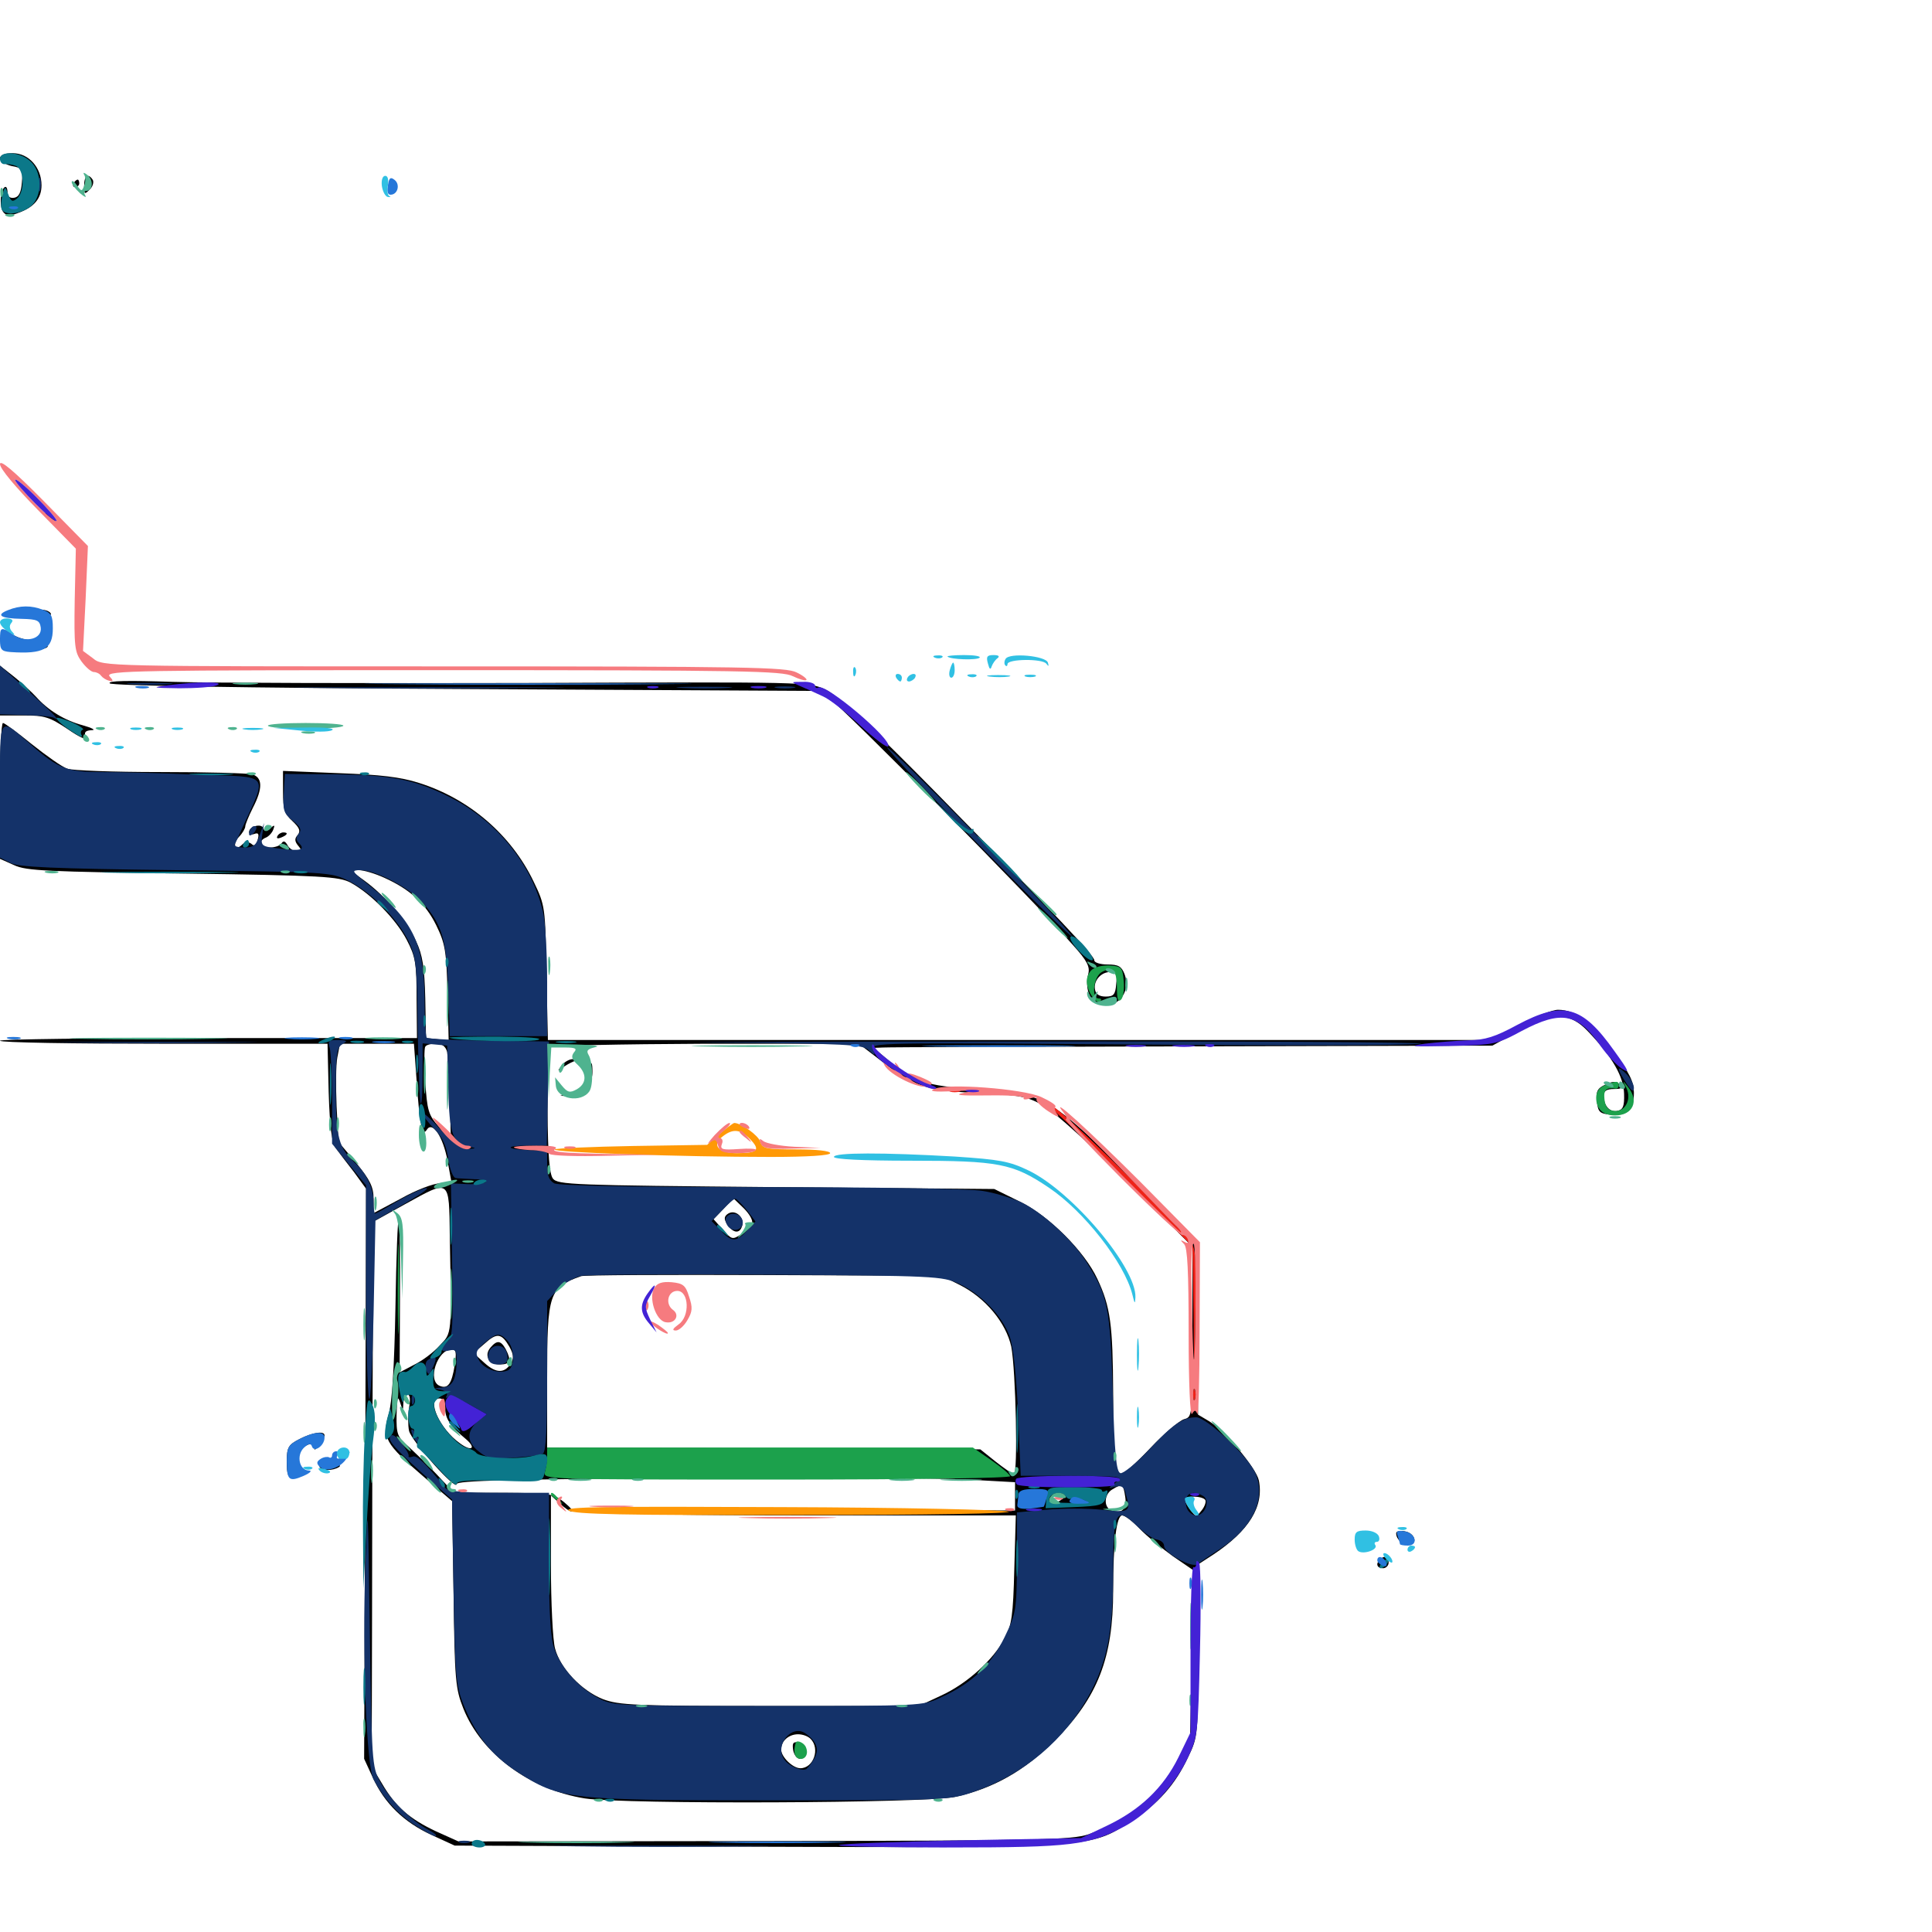 <svg xmlns="http://www.w3.org/2000/svg" viewBox="0 -1000 1000 1000">
	<path fill="#000000" d="M0 -917.969C0 -916.602 2.734 -914.844 6.055 -914.062C11.523 -913.086 11.914 -912.5 11.328 -905.664C10.938 -900.391 9.766 -898.047 7.422 -897.656C5.273 -897.266 3.906 -898.242 3.906 -900C3.906 -906.055 0.586 -902.93 0.391 -896.875C0.195 -889.258 2.93 -887.109 9.57 -889.844C17.773 -892.773 21.484 -897.461 21.484 -904.102C21.484 -913.281 14.844 -920.703 6.641 -920.703C2.344 -920.703 0 -919.727 0 -917.969ZM43.555 -903.906C43.555 -899.414 43.75 -899.219 46.289 -901.758C48.047 -903.32 48.633 -905.664 48.047 -906.836C45.703 -910.547 43.555 -909.18 43.555 -903.906ZM38.086 -905.078C37.5 -904.102 37.891 -903.125 38.867 -903.125C40.039 -903.125 41.016 -904.102 41.016 -905.078C41.016 -906.25 40.625 -907.031 40.234 -907.031C39.648 -907.031 38.672 -906.25 38.086 -905.078ZM23.438 -734.375C23.438 -733.984 25 -732.422 26.953 -731.055C29.883 -728.516 30.078 -728.711 27.539 -731.836C25 -734.961 23.438 -735.938 23.438 -734.375ZM19.531 -683.594C19.531 -685.156 25.195 -684.375 26.172 -682.617C26.953 -681.641 25.586 -681.25 23.438 -681.836C21.289 -682.422 19.531 -683.203 19.531 -683.594ZM3.125 -671.875C3.711 -670.312 6.055 -668.359 8.203 -667.578C10.352 -666.992 11.523 -666.016 10.938 -665.43C10.352 -664.844 7.617 -665.82 4.688 -667.578C-0.195 -670.898 -0.391 -670.898 0.391 -667.383C1.172 -663.477 12.109 -661.523 21.289 -663.867C25.195 -664.844 25.586 -665.43 23.242 -666.992C21.875 -667.969 18.359 -668.75 15.625 -668.75C12.891 -668.75 8.789 -670.117 6.25 -671.68C2.539 -674.414 2.148 -674.414 3.125 -671.875ZM0 -642.578V-629.688H12.305C23.047 -629.688 25.586 -628.906 34.961 -622.656C41.797 -617.969 45.117 -616.602 44.336 -618.75C43.359 -621.094 44.336 -621.875 47.461 -622.07C49.805 -622.07 47.656 -623.242 42.773 -624.609C33.398 -627.148 25 -632.227 18.555 -639.453C16.406 -641.797 11.328 -646.484 7.422 -649.609L0 -655.469ZM56.836 -646.289C58.008 -645.117 123.438 -643.945 240.82 -643.359L422.852 -642.383L429.688 -638.086C435.938 -634.18 534.57 -534.375 555.273 -510.938C562.695 -502.734 564.258 -499.609 563.281 -495.898C561.523 -488.867 563.867 -481.641 568.359 -480.273C577.93 -477.148 585.742 -486.133 582.031 -495.898C580.469 -499.805 578.906 -500.781 573.242 -500.781C569.531 -500.781 566.406 -501.758 566.406 -502.93C566.406 -505.469 547.656 -525.195 485.352 -588.867C451.172 -623.633 433.594 -640.039 427.539 -642.969C418.945 -647.07 418.359 -647.07 271.484 -646.484C190.43 -646.289 108.398 -646.484 89.453 -647.07C66.406 -647.852 55.469 -647.656 56.836 -646.289ZM577.734 -490.625C577.344 -485.156 576.367 -484.18 572.266 -484.18C569.141 -484.18 567.188 -485.352 566.797 -487.695C565.82 -492.188 569.727 -496.875 574.609 -496.875C577.734 -496.875 578.32 -495.703 577.734 -490.625ZM0 -590.625V-555.469L7.422 -552.148C13.672 -549.219 25 -548.828 94.727 -547.852C167.383 -546.875 175.391 -546.289 181.445 -543.164C192.188 -537.305 205.078 -524.023 210.547 -513.477C215.039 -504.883 215.625 -501.367 215.625 -483.203L215.82 -462.695H108.008C48.633 -462.695 0 -462.109 0 -461.328C0 -460.352 38.086 -459.766 84.766 -459.766H169.531L170.117 -434.766C170.703 -416.406 171.68 -408.594 173.828 -405.664C175.391 -403.516 179.688 -397.852 183.203 -393.359L189.453 -384.766L189.062 -237.305L188.477 -89.648L192.969 -79.883C199.023 -66.602 208.984 -56.836 223.438 -50.195L235.352 -44.727L390.625 -44.141C565.625 -43.555 564.062 -43.359 585.352 -57.227C599.414 -66.211 608.398 -76.367 615.039 -90.625C620.117 -101.172 620.117 -101.953 620.117 -145.703V-190.234L627.93 -195.312C646.484 -207.617 654.297 -220.312 651.562 -233.789C650.195 -240.234 633.594 -259.961 625.391 -264.648L620.117 -267.773L619.531 -312.5L619.141 -357.422L585.352 -390.82C543.164 -432.617 540.43 -434.18 505.469 -436.328C478.906 -437.891 473.242 -439.844 458.008 -452.734L452.148 -457.617L457.031 -457.812C459.766 -458.008 531.836 -458.203 617.188 -458.398L772.461 -458.789L785.938 -466.211C804.297 -476.172 812.5 -476.172 822.07 -466.016C834.766 -452.734 840.43 -442.578 840.625 -433.789C840.82 -427.344 840.039 -425.586 837.109 -425C833.203 -424.219 830.078 -427.539 830.078 -433.008C830.078 -435.352 831.641 -436.328 835.352 -436.328C839.453 -436.328 840.039 -436.914 838.281 -438.672C836.523 -440.43 834.766 -440.43 831.055 -438.672C826.758 -436.719 825.977 -435.156 826.562 -429.883C827.148 -424.414 827.93 -423.633 833.594 -423.047C842.188 -422.266 845.703 -425.391 845.703 -434.375C845.703 -440.039 843.555 -444.531 834.961 -456.055C823.828 -471.094 815.43 -477.344 806.445 -477.344C803.516 -477.344 794.531 -473.828 786.328 -469.531L771.68 -461.719H527.539H283.594L282.812 -496.484C282.227 -530.469 282.227 -531.25 276.172 -543.75C264.648 -567.773 242.969 -586.523 216.992 -594.727C207.227 -597.852 196.875 -599.023 175.391 -599.805L146.484 -600.977V-590.234C146.484 -581.445 147.266 -578.711 151.367 -575C155.078 -571.484 155.664 -569.922 154.102 -567.773C152.344 -566.016 152.539 -564.453 154.297 -562.305C156.25 -559.961 156.25 -559.375 153.711 -559.375C151.953 -559.375 149.805 -560.742 148.828 -562.5C147.656 -564.648 146.68 -565.039 145.703 -563.477C143.945 -560.742 134.766 -560.547 134.766 -563.281C134.766 -564.453 135.938 -565.82 137.5 -566.406C139.062 -566.992 140.82 -568.945 141.406 -570.508C142.383 -573.047 142.188 -573.242 139.844 -571.289C137.695 -569.531 136.914 -569.531 136.328 -571.289C135.352 -574.023 128.906 -572.266 128.906 -569.336C128.906 -568.164 130.078 -567.773 131.641 -568.359C133.789 -569.141 134.18 -568.359 133.398 -565.43C132.617 -562.5 131.641 -561.719 130.078 -563.281C128.32 -564.453 126.953 -564.453 125.391 -562.891C121.68 -559.18 120.117 -562.891 123.633 -566.797C125.586 -568.75 126.953 -571.289 126.953 -572.266C126.953 -573.242 128.711 -577.539 130.859 -581.836C136.133 -591.992 135.938 -597.656 130.469 -599.219C127.93 -599.805 106.445 -600.391 82.617 -600.391C58.789 -600.391 37.305 -601.172 34.766 -602.148C32.031 -603.125 24.023 -608.789 16.406 -614.844C8.984 -620.898 2.344 -625.781 1.562 -625.781C0.586 -625.781 0 -609.961 0 -590.625ZM198.828 -545.703C212.305 -539.648 220.312 -532.227 225.781 -521.094C230.469 -511.523 231.055 -507.812 231.641 -485.938L232.227 -461.523L226.367 -462.109L220.508 -462.695L220.117 -483.203C219.727 -499.219 218.75 -505.664 215.43 -512.695C210.742 -523.047 199.609 -536.133 188.672 -544.141C181.836 -549.023 181.445 -549.609 185.742 -549.609C188.281 -549.609 194.141 -547.852 198.828 -545.703ZM215.625 -440.82C217.188 -417.969 218.555 -411.328 220.898 -415.234C223.828 -419.922 229.297 -411.719 231.641 -399.219L233.789 -387.5H227.734C224.414 -387.5 215.234 -383.984 207.617 -379.688L193.359 -372.07V-379.492C193.359 -385.547 191.602 -389.258 184.375 -398.047L175.195 -408.984L174.219 -427.344C173.828 -437.5 173.828 -448.828 174.609 -452.734L175.977 -459.766H195.117H214.258ZM231.445 -455.469C231.836 -452.93 232.617 -441.602 232.812 -430.273L233.398 -409.375L227.344 -416.602C221.68 -422.852 221.094 -425.195 220.117 -440.234C219.531 -449.414 219.531 -457.422 220.117 -458.203C220.508 -459.18 223.047 -459.766 225.586 -459.766C228.906 -459.766 230.664 -458.398 231.445 -455.469ZM455.469 -451.367C473.438 -437.305 478.516 -435.742 506.25 -434.18C528.32 -433.203 531.836 -432.422 540.43 -427.539C545.508 -424.609 565.039 -407.031 583.594 -388.477L617.188 -354.688V-310.742C617.188 -266.797 617.188 -266.602 612.891 -265.43C610.352 -264.648 602.539 -258.008 595.508 -250.586C588.477 -243.164 581.836 -237.109 580.664 -237.109C577.148 -237.109 576.172 -244.922 576.172 -279.102C575.977 -314.258 574.805 -323.633 567.969 -338.086C561.328 -352.344 542.773 -370.898 527.734 -378.125L514.648 -384.57L401.758 -385.547C296.094 -386.523 288.672 -386.719 286.133 -390.039C284.375 -392.578 283.594 -402.344 283.398 -425C283.398 -442.188 283.789 -457.031 284.18 -458.008C284.766 -458.789 321.094 -459.57 364.844 -459.766H444.531ZM232.812 -359.766C233.789 -308.008 233.984 -310.352 227.539 -303.516C224.414 -300 218.359 -295.508 214.258 -293.555L206.836 -289.648L207.031 -329.102C207.227 -350.586 206.836 -368.75 206.445 -369.336C205.859 -369.727 205.078 -349.219 204.688 -323.633C204.102 -292.578 202.93 -274.023 201.172 -267.969C197.656 -255.859 199.414 -252.734 218.945 -235.938L233.984 -223.047L234.766 -174.805C235.352 -130.273 235.742 -125.977 239.844 -115.625C249.219 -92.188 274.414 -73.633 302.734 -69.141C323.242 -66.016 478.711 -66.602 494.336 -69.922C514.062 -74.219 530.273 -83.398 546.094 -99.219C568.164 -121.484 576.172 -141.797 576.172 -176.758C576.172 -201.953 577.93 -215.625 580.859 -215.625C582.227 -215.625 586.328 -212.5 589.844 -208.789C593.555 -204.883 601.367 -198.633 607.031 -194.531L617.578 -187.305L616.797 -144.336L616.016 -101.367L609.961 -89.648C600.391 -71.094 584.18 -57.617 563.477 -50.586C554.688 -47.656 538.281 -47.266 395.508 -47.07L237.305 -46.875L225.586 -52.148C211.914 -58.594 204.688 -64.844 197.656 -76.953L192.383 -85.742L192.578 -164.844C192.578 -208.398 192.773 -271.68 192.969 -305.664L193.164 -367.578L209.375 -376.562C233.203 -389.648 232.422 -390.43 232.812 -359.766ZM389.258 -366.797C388.867 -365.43 386.133 -362.891 383.594 -361.133C379.102 -358.203 378.711 -358.398 374.219 -363.477L369.336 -368.945L374.609 -374.414L379.688 -379.688L384.961 -374.609C387.891 -371.68 389.844 -368.359 389.258 -366.797ZM496.68 -334.961C509.961 -328.32 520.703 -315.43 523.438 -302.93C525.781 -290.625 526.953 -237.109 524.805 -237.109C523.828 -237.109 519.727 -240.039 515.234 -243.555L507.422 -249.805L395.312 -250.391L283.203 -250.781V-287.109C283.203 -330.664 284.18 -333.594 300.781 -339.453C302.344 -340.039 344.922 -340.234 395.508 -340.039L487.305 -339.648ZM263.672 -302.93C265.82 -299.023 266.016 -296.875 264.453 -294.336C261.133 -289.062 256.836 -289.062 250.781 -294.531L245.117 -299.609L250.781 -304.492C257.227 -310.352 259.57 -309.961 263.672 -302.93ZM235.352 -293.359C233.789 -283.594 231.836 -281.055 227.734 -282.617C220.898 -285.156 226.367 -301.562 233.789 -301.562C236.133 -301.562 236.328 -299.805 235.352 -293.359ZM208.789 -273.828C208.984 -276.172 209.961 -278.125 210.938 -278.125C212.305 -278.125 212.5 -275.586 211.719 -271.289C211.133 -267.578 211.133 -262.305 211.719 -259.375C213.086 -253.906 236.328 -227.93 236.328 -231.836C236.328 -233.594 263.281 -234.375 356.055 -234.961C421.68 -235.352 486.719 -234.961 500.586 -234.18L525.391 -232.812V-225.391V-218.164L417.969 -218.555C358.594 -218.75 310.547 -218.164 310.547 -217.383C310.547 -216.406 358.984 -215.625 418.164 -215.625H525.781L525 -187.891C524.414 -163.867 523.633 -158.789 520.117 -152.148C514.062 -140.82 500.781 -128.711 487.305 -122.461L475.586 -116.992H398.438C328.711 -116.992 320.508 -117.383 312.109 -120.508C301.172 -124.805 290.039 -136.328 287.305 -146.68C286.133 -150.781 285.156 -170.312 285.156 -190.039V-225.977L289.648 -221.875C292.188 -219.531 294.922 -217.578 296.094 -217.578C297.07 -217.578 295.312 -219.727 291.992 -222.461C286.523 -226.953 284.766 -227.148 260.547 -227.344H234.961L226.172 -236.719C221.484 -241.797 214.648 -248.242 211.328 -251.367C205.664 -256.25 205.078 -257.617 205.273 -267.969C205.469 -276.367 205.859 -277.93 207.031 -274.219C208.594 -269.531 208.594 -269.531 208.789 -273.828ZM230.469 -270.703C230.469 -265.625 233.203 -261.719 241.211 -255.078C246.68 -250.391 244.141 -248.438 238.086 -252.93C227.539 -260.352 220.508 -276.172 227.539 -276.172C229.492 -276.172 230.469 -274.219 230.469 -270.703ZM582.422 -225.195C583.398 -218.945 580.664 -216.211 575.195 -218.359C571.094 -219.727 571.484 -226.758 575.781 -229.102C580.859 -232.227 581.445 -231.836 582.422 -225.195ZM548.633 -223.242C547.266 -222.461 545.312 -222.266 544.336 -222.852C543.359 -223.438 543.75 -224.609 545.117 -225.586C546.484 -226.367 548.438 -226.562 549.414 -225.977C550.391 -225.391 550 -224.219 548.633 -223.242ZM623.828 -223.633C624.414 -222.852 623.633 -220.312 622.07 -218.359C619.141 -214.648 619.141 -214.648 616.211 -218.359C614.648 -220.508 613.281 -222.852 613.281 -223.828C613.281 -225.977 622.461 -225.781 623.828 -223.633ZM419.531 -100C424.609 -94.922 421.094 -84.766 414.258 -84.766C410.352 -84.766 404.297 -90.625 404.297 -94.531C404.297 -98.828 408.203 -102.344 413.086 -102.344C415.43 -102.344 418.164 -101.367 419.531 -100ZM290.82 -448.633C288.477 -445.508 288.477 -445.312 291.016 -447.266C292.578 -448.438 295.312 -450 296.875 -450.586C299.414 -451.562 299.219 -451.758 296.68 -451.758C294.922 -451.953 292.188 -450.391 290.82 -448.633ZM304.102 -448.633C301.953 -446.68 302.539 -440.234 304.688 -440.234C305.859 -440.234 306.641 -442.383 306.641 -445.117C306.641 -450.195 306.25 -450.781 304.102 -448.633ZM294.922 -434.375L290.039 -432.812L295.508 -432.617C298.438 -432.422 300.781 -433.398 300.781 -434.375C300.781 -435.547 300.586 -436.328 300.391 -436.133C300 -435.938 297.656 -435.156 294.922 -434.375ZM376.953 -371.875C374.805 -370.508 374.609 -369.141 376.172 -366.602C379.102 -361.914 382.617 -361.133 383.984 -365.039C385.742 -369.531 380.859 -374.219 376.953 -371.875ZM253.906 -302.539C250.391 -298.438 252.93 -293.75 258.789 -293.75C264.062 -293.75 264.844 -295.703 261.719 -301.758C259.18 -306.25 257.227 -306.445 253.906 -302.539ZM410.547 -94.141C410.938 -91.797 412.5 -89.648 414.062 -89.648C418.359 -89.648 417.773 -97.266 413.477 -98.047C410.547 -98.633 409.961 -97.852 410.547 -94.141ZM143.555 -567.188C142.969 -566.016 143.75 -565.82 145.312 -566.406C148.828 -567.773 149.414 -569.141 146.68 -569.141C145.508 -569.141 144.141 -568.359 143.555 -567.188ZM154.883 -255.078C149.219 -252.148 148.438 -250.781 148.438 -243.555C148.438 -236.523 149.023 -235.156 152.148 -235.156C154.297 -235.156 156.641 -236.133 157.422 -237.5C158.398 -239.062 157.812 -239.258 155.664 -238.477C153.906 -237.891 151.953 -238.281 151.172 -239.453C150.391 -240.82 150.586 -241.016 151.953 -240.234C153.516 -239.258 154.297 -240.43 154.297 -243.359C154.297 -245.898 155.273 -249.023 156.641 -250.391C159.766 -253.516 164.648 -253.32 163.086 -250.391C162.305 -249.023 163.281 -249.609 164.844 -251.562C166.602 -253.711 167.969 -256.055 167.969 -257.031C167.969 -259.57 161.719 -258.594 154.883 -255.078ZM165.43 -240.625C166.602 -238.672 172.266 -238.672 175.391 -240.625C176.953 -241.602 175.195 -242.188 171.094 -242.188C167.383 -241.992 164.844 -241.406 165.43 -240.625ZM722.656 -206.445C722.656 -203.32 725.586 -200.586 729.102 -200.586C734.18 -200.586 732.422 -206.641 726.953 -207.422C724.609 -207.812 722.656 -207.422 722.656 -206.445ZM714.258 -192.773C711.914 -190.625 712.695 -188.281 715.82 -188.281C717.383 -188.281 718.75 -189.648 718.75 -191.211C718.75 -194.336 716.406 -195.117 714.258 -192.773Z"/>
	<path fill="#ff9906" d="M372.461 -413.086L366.016 -407.422L327.539 -406.836C306.445 -406.445 288.086 -405.664 287.109 -405.078C284.57 -403.516 353.516 -401.172 398.828 -401.172C418.164 -401.172 429.688 -401.953 429.688 -403.125C429.688 -404.297 422.656 -405.078 412.305 -405.078C396.484 -405.078 394.727 -405.469 393.555 -408.984C392.578 -412.305 383.594 -418.75 380.078 -418.75C379.492 -418.75 376.172 -416.211 372.461 -413.086ZM388.281 -410.352C393.75 -404.688 392.188 -403.125 381.445 -403.125C371.68 -403.125 368.164 -407.422 374.219 -411.914C379.492 -416.016 383.398 -415.43 388.281 -410.352ZM294.336 -218.164C296.875 -216.211 323.438 -215.625 411.914 -215.82C481.641 -215.82 524.609 -216.602 522.07 -217.578C519.531 -218.555 466.602 -219.727 404.297 -219.922C313.281 -220.312 291.602 -220.117 294.336 -218.164Z"/>
	<path fill="#ef2218" d="M491.797 -434.961C490.43 -435.547 491.406 -435.938 494.141 -435.938C496.875 -435.938 497.852 -435.547 496.68 -434.961C495.312 -434.57 492.969 -434.57 491.797 -434.961ZM543.945 -426.367C547.266 -424.023 565.039 -407.031 583.398 -388.477L617.188 -354.883L617.773 -319.922L618.164 -284.961L618.75 -319.727C619.141 -354.102 619.141 -354.297 614.258 -359.766C593.164 -383.008 550.391 -424.609 544.922 -427.344L538.086 -430.664ZM617.578 -278.125C617.578 -275.391 617.969 -274.414 618.555 -275.781C618.945 -276.953 618.945 -279.297 618.555 -280.664C617.969 -281.836 617.578 -280.859 617.578 -278.125Z"/>
	<path fill="#1ca14c" d="M566.016 -498.633C564.062 -497.656 562.5 -494.727 562.5 -492.188C562.5 -487.109 567.383 -479.688 569.531 -481.836C570.312 -482.617 569.922 -483.203 568.75 -483.203C564.648 -483.203 566.016 -494.531 570.312 -496.875C575.977 -500 578.125 -497.656 578.125 -488.477C578.125 -482.812 578.711 -481.055 580.273 -482.617C581.445 -483.789 582.031 -488.086 581.641 -492.188C581.055 -499.023 580.469 -499.805 575.195 -500.195C572.07 -500.586 567.773 -499.805 566.016 -498.633ZM830.664 -438.281C827.734 -437.109 826.172 -434.766 826.172 -431.836C826.172 -425.977 829.688 -422.656 835.938 -422.656C845.117 -422.656 848.633 -430.078 842.578 -437.5C839.844 -441.016 839.648 -441.016 841.797 -436.914C844.727 -430.859 841.016 -424.219 835.352 -425C832.227 -425.391 830.859 -427.148 830.469 -431.055C829.883 -435.938 831.445 -437.305 836.523 -436.523C837.305 -436.523 837.891 -437.305 837.891 -438.281C837.891 -440.625 836.523 -440.625 830.664 -438.281ZM205.859 -332.812C205.859 -311.914 206.25 -303.32 206.445 -313.867C206.836 -324.219 206.836 -341.406 206.445 -351.953C206.25 -362.305 205.859 -353.711 205.859 -332.812ZM283.203 -246.484C283.203 -243.945 282.617 -240.234 282.031 -238.086C281.055 -234.18 282.031 -234.18 402.148 -234.18C477.539 -234.18 523.242 -234.961 522.852 -235.938C522.461 -237.109 517.969 -240.82 512.891 -244.336L503.516 -250.781H393.359H283.203ZM285.156 -226.562C285.156 -226.172 286.719 -224.609 288.672 -223.242C291.602 -220.703 291.797 -220.898 289.258 -224.023C286.719 -227.148 285.156 -228.125 285.156 -226.562ZM411.914 -98.047C410.547 -93.555 411.133 -90.625 413.281 -89.844C416.406 -88.672 418.75 -91.797 417.188 -95.508C416.406 -97.852 412.5 -99.609 411.914 -98.047Z"/>
	<path fill="#143269" d="M19.922 -904.102C19.922 -900.977 20.312 -899.805 20.898 -901.758C21.289 -903.516 21.289 -906.25 20.898 -907.617C20.312 -908.789 19.922 -907.422 19.922 -904.102ZM0 -642.773V-630.273L13.086 -629.883C20.312 -629.688 26.758 -629.102 27.734 -628.516C32.617 -625.586 27.539 -630.664 14.648 -642.383L0 -655.469ZM67.969 -645.898C62.305 -646.289 66.406 -646.484 77.148 -646.484C87.891 -646.484 92.578 -646.289 87.5 -645.898C82.422 -645.508 73.633 -645.508 67.969 -645.898ZM165.625 -643.945C134.18 -644.141 159.375 -644.336 221.68 -644.336C283.984 -644.336 309.766 -644.141 278.906 -643.945C248.047 -643.555 197.07 -643.555 165.625 -643.945ZM353.125 -643.945C346.289 -644.336 351.367 -644.531 364.258 -644.531C377.148 -644.531 382.617 -644.336 376.562 -643.945C370.312 -643.555 359.766 -643.555 353.125 -643.945ZM401.953 -643.945C399.414 -644.336 401.367 -644.727 406.25 -644.727C411.133 -644.727 413.086 -644.336 410.742 -643.945C408.203 -643.555 404.297 -643.555 401.953 -643.945ZM0 -591.016V-556.055L5.469 -553.32C9.57 -551.172 27.344 -550.391 90.82 -549.609C169.922 -548.633 171.094 -548.633 180.273 -544.141C192.188 -538.086 205.273 -525 211.328 -513.086C215.43 -504.297 215.82 -500.977 216.211 -466.797C216.602 -446.484 217.188 -429.297 217.773 -428.906C218.359 -428.32 218.75 -435.156 218.75 -443.945V-459.961L225.195 -459.375L231.445 -458.789L232.031 -436.328C232.617 -412.695 234.18 -408.203 242.969 -406.445C246.68 -405.664 246.68 -405.664 242.383 -405.273C238.867 -405.078 234.961 -408.008 228.125 -415.234C223.047 -420.898 218.75 -424.609 218.75 -423.633C218.75 -422.656 221.484 -419.141 224.805 -415.625C229.102 -411.328 231.055 -406.836 232.031 -400C232.812 -394.727 234.57 -390.234 235.938 -390.234C237.109 -390.039 241.602 -389.844 245.508 -389.648C249.414 -389.648 251.953 -388.867 251.367 -388.086C250.586 -387.5 246.289 -386.914 241.797 -387.109L233.398 -387.5L233.984 -347.852C234.57 -313.477 234.375 -307.812 231.641 -305.664C227.344 -302.148 227.734 -299.805 232.422 -300.977C235.742 -301.758 236.328 -300.977 236.328 -296.484C236.328 -285.938 234.18 -282.031 228.711 -281.836C224.219 -281.445 224.023 -281.445 228.125 -280.664C230.664 -280.078 231.836 -278.906 231.25 -277.734C230.469 -276.562 230.859 -276.172 231.836 -276.758C233.008 -277.539 238.086 -275.781 242.969 -273.047L251.953 -267.969L247.656 -264.648C241.406 -259.375 241.406 -253.711 247.656 -248.828C252.148 -245.117 254.688 -244.727 265.82 -245.508C273.047 -245.898 279.688 -246.875 281.055 -247.656C282.617 -248.633 283.203 -260.938 283.203 -287.891V-326.562L288.672 -332.422C291.797 -335.742 297.266 -338.867 300.977 -339.648C304.688 -340.234 348.047 -340.625 397.461 -340.234C484.18 -339.648 487.695 -339.453 496.289 -335.547C507.617 -330.273 518.555 -319.141 522.461 -308.594C524.414 -303.32 525.977 -289.648 526.953 -268.359L528.32 -236.133H551.758C581.445 -235.938 581.836 -235.938 576.953 -232.227C573.242 -229.492 573.438 -229.492 577.344 -230.469C580.469 -231.25 581.836 -230.469 582.617 -226.953C585.352 -217.383 584.961 -216.992 570.312 -218.555C562.695 -219.336 549.805 -219.336 541.406 -218.555L526.367 -217.188V-191.406C526.172 -166.211 525.977 -165.039 519.922 -152.539C512.891 -138.086 502.734 -128.516 487.109 -121.484C477.734 -116.992 476.562 -116.992 397.461 -116.992C318.75 -116.992 317.188 -116.992 309.375 -121.289C299.414 -126.562 290.234 -136.914 286.914 -146.68C284.961 -151.758 284.18 -165.234 284.18 -190.625V-227.344H258.398C240.039 -227.344 232.031 -228.125 230.664 -229.688C220.117 -242.773 215.82 -246.875 213.672 -246.094C212.109 -245.508 211.133 -245.703 211.523 -246.484C211.719 -247.266 209.961 -250.391 207.617 -253.32C204.688 -257.031 202.93 -258.008 201.953 -256.445C200.586 -254.102 205.469 -249.023 225.977 -230.859L233.984 -223.828L234.766 -176.172C235.547 -132.812 235.938 -127.734 239.844 -117.773C246.289 -101.758 254.492 -91.406 267.578 -83.008C289.844 -68.555 293.555 -68.164 398.438 -68.164C490.234 -68.164 491.406 -68.164 504.297 -72.656C530.078 -81.641 551.367 -99.609 564.062 -123.242C573.242 -140.43 576.172 -155.859 576.172 -186.914C576.172 -217.969 577.734 -220.703 588.672 -209.961C592.383 -206.445 596.875 -203.32 598.828 -203.125C600.977 -202.734 602.539 -201.367 602.539 -199.805C602.539 -196.094 617.188 -188.086 619.922 -190.43C621.094 -191.406 626.367 -194.922 631.445 -198.242C648.438 -209.375 655.469 -224.219 649.805 -237.5C646.094 -246.094 624.609 -266.406 619.141 -266.406C612.305 -266.406 607.031 -262.891 594.531 -249.414C587.891 -242.383 581.25 -237.109 579.883 -237.5C577.734 -238.281 576.953 -247.461 575.977 -279.297C574.609 -323.633 573.438 -329.297 562.305 -346.875C554.688 -358.594 539.844 -372.266 528.516 -377.734C523.828 -379.883 514.844 -382.617 508.594 -383.594C502.148 -384.766 450.586 -385.547 393.945 -385.547C326.562 -385.547 289.453 -386.328 286.914 -387.5C284.18 -389.062 283.203 -391.602 283.203 -397.07V-404.492L274.219 -404.688C261.719 -405.078 260.742 -407.031 273.047 -407.031H283.008L283.594 -433.984L284.18 -460.938L253.125 -461.328C235.938 -461.523 221.484 -462.305 220.898 -462.891C220.312 -463.477 219.727 -472.852 219.727 -483.789C219.531 -511.914 213.281 -524.219 190.82 -541.992C181.836 -549.219 181.641 -549.609 186.523 -549.609C194.531 -549.609 211.914 -540.43 218.945 -532.617C228.906 -521.094 231.055 -513.867 232.031 -487.695L232.812 -463.672H258.008H283.203V-491.602C283.203 -506.836 282.227 -523.242 281.055 -527.93C275.586 -552.148 257.422 -574.805 233.398 -587.109C214.844 -596.484 203.516 -598.828 173.242 -599.219L147.461 -599.414L146.875 -589.453C146.289 -580.469 146.875 -578.906 151.562 -575.195C155.469 -572.07 156.25 -570.508 154.688 -568.555C152.93 -566.602 153.125 -565.234 154.688 -563.672C158.203 -560.156 155.859 -559.375 144.922 -560.742C135.156 -561.914 134.961 -561.914 135.742 -567.969L136.719 -574.023L134.375 -567.773C132.617 -562.5 131.25 -561.328 126.562 -561.328C123.438 -561.328 121.094 -561.914 121.484 -562.891C121.875 -563.672 123.438 -566.992 124.805 -570.117C138.672 -600.586 140.82 -597.656 102.344 -599.023C84.375 -599.805 62.305 -600.391 53.32 -600.391C34.961 -600.391 30.469 -601.953 16.602 -614.062C-0.977 -629.297 0 -630.859 0 -591.016ZM386.523 -373.633L391.016 -367.773L386.523 -362.891C381.055 -357.031 378.711 -357.031 373.047 -363.086L368.359 -367.969L374.023 -373.828C377.148 -377.148 380.078 -379.688 380.664 -379.492C381.25 -379.492 383.984 -376.758 386.523 -373.633ZM262.5 -306.25C266.406 -302.344 266.602 -291.992 262.695 -290.625C257.812 -288.672 250.195 -291.602 247.852 -296.094C245.898 -299.805 246.289 -300.977 250.781 -304.883C257.031 -310.156 258.398 -310.352 262.5 -306.25ZM622.852 -225.586C626.562 -223.242 623.633 -215.625 619.141 -215.625C617.188 -215.625 615.039 -217.383 614.258 -219.531C612.109 -226.172 616.602 -229.492 622.852 -225.586ZM416.992 -102.734C422.656 -98.633 424.023 -94.727 421.68 -90.234C420.312 -87.695 418.359 -85.156 417.383 -84.375C415.039 -83.008 408.008 -85.938 405.859 -89.453C400.781 -96.875 409.961 -107.812 416.992 -102.734ZM375.781 -369.727C375.195 -368.555 375.781 -366.406 377.148 -364.844C380.664 -361.523 385.742 -364.453 384.18 -368.75C382.812 -372.266 377.734 -372.852 375.781 -369.727ZM253.125 -300.391C251.562 -296.289 253.32 -293.75 257.617 -293.75C262.305 -293.75 263.477 -295.312 262.305 -299.805C261.133 -304.297 254.883 -304.688 253.125 -300.391ZM459.18 -613.086C459.18 -612.109 481.055 -588.672 508.008 -561.328C534.766 -533.984 555.859 -513.281 554.883 -515.43C552.148 -520.703 459.18 -615.625 459.18 -613.086ZM130.273 -571.68C129.492 -571.094 128.906 -569.531 128.906 -568.359C128.906 -567.188 129.883 -567.383 131.25 -568.75C132.422 -569.922 133.008 -571.484 132.617 -572.07C132.031 -572.656 130.859 -572.461 130.273 -571.68ZM40.625 -460.352C17.773 -460.547 36.328 -460.742 82.031 -460.742C127.734 -460.742 146.289 -460.547 123.633 -460.352C100.781 -459.961 63.281 -459.961 40.625 -460.352ZM170.703 -457.422C171.289 -454.883 171.875 -442.773 171.875 -430.469V-408.008L180.664 -397.266L189.453 -386.523V-333.789C189.453 -304.883 190.234 -278.906 191.016 -276.172C191.797 -273.438 192.773 -293.164 193.359 -319.727L194.336 -368.359L202.148 -372.852C206.445 -375.195 213.086 -379.102 216.797 -381.445C227.344 -388.281 216.211 -384.57 204.492 -377.539C199.219 -374.414 194.727 -371.875 194.141 -371.875C193.75 -371.875 193.359 -374.609 193.359 -377.734C193.359 -384.961 189.648 -392.773 183.594 -398.242C175.391 -405.664 173.828 -411.523 173.828 -435.156C173.828 -454.492 174.219 -457.812 177.344 -459.57C180.078 -461.328 179.883 -461.523 175 -461.719C170.117 -461.719 169.531 -461.133 170.703 -457.422ZM372.852 -460.352C438.281 -459.766 446.484 -459.375 449.609 -456.445C453.125 -453.32 453.125 -453.32 451.953 -456.836C450.586 -460.352 454.492 -460.352 587.109 -459.375C662.109 -458.789 728.906 -458.789 735.352 -459.766C741.797 -460.547 646.484 -461.133 523.438 -460.938C400.391 -460.938 332.617 -460.547 372.852 -460.352ZM837.891 -446.68C837.891 -445.703 839.648 -442.578 841.797 -439.258C844.531 -435.156 845.703 -434.375 845.703 -436.914C845.703 -438.672 843.945 -441.992 841.797 -444.141C839.648 -446.289 837.891 -447.461 837.891 -446.68ZM221.484 -296.094C220.312 -295.312 219.922 -293.164 220.508 -291.211C221.68 -287.891 222.07 -288.086 224.219 -292.578C226.562 -297.656 225.586 -298.828 221.484 -296.094ZM213.086 -275C213.086 -272.852 213.672 -272.266 214.258 -273.828C214.844 -275.195 214.648 -276.953 214.062 -277.539C213.477 -278.32 212.891 -277.148 213.086 -275ZM212.891 -259.57C212.891 -258.594 213.867 -256.25 214.844 -254.688C215.82 -253.125 216.797 -252.734 216.797 -253.711C216.797 -254.883 215.82 -257.031 214.844 -258.594C213.867 -260.156 212.891 -260.742 212.891 -259.57ZM189.062 -189.258C187.5 -142.969 189.648 -85.742 193.359 -78.906C198.633 -69.141 205.664 -61.328 214.453 -55.469C219.336 -52.344 224.219 -49.609 225.391 -49.609C226.562 -49.805 225 -51.172 221.68 -52.93C213.086 -57.422 201.367 -68.945 196.68 -77.93C192.578 -85.352 192.383 -88.672 191.406 -156.055C190.43 -224.805 190.43 -225.586 189.062 -189.258ZM237.891 -46.289C236.523 -46.875 237.5 -47.266 240.234 -47.266C242.969 -47.266 243.945 -46.875 242.773 -46.289C241.406 -45.898 239.062 -45.898 237.891 -46.289ZM297.461 -44.336C271.875 -44.531 292.188 -44.727 342.773 -44.727C393.359 -44.727 414.258 -44.531 389.258 -44.336C364.453 -43.945 323.047 -43.945 297.461 -44.336Z"/>
	<path fill="#f67b7f" d="M0 -759.766C0 -757.422 8.203 -747.656 19.727 -735.938L39.258 -716.016L38.672 -689.453C38.281 -665.234 38.672 -662.5 42.188 -657.617C44.531 -654.492 47.266 -652.148 48.633 -652.148C49.805 -652.148 51.562 -651.367 52.344 -650.195C53.125 -649.219 54.883 -648.047 56.445 -647.656C58.789 -647.07 58.789 -647.656 56.641 -650C54.492 -652.93 71.094 -653.125 229.297 -653.125C384.766 -653.125 405.078 -652.734 410.352 -650C413.672 -648.438 416.797 -647.461 417.383 -648.047C417.969 -648.438 415.625 -650.391 412.305 -651.953C407.031 -654.688 386.719 -655.078 229.883 -655.078C54.688 -655.078 53.125 -655.078 48.242 -659.18L42.969 -663.086L44.336 -690.234L45.508 -717.383L22.852 -740.43C6.836 -756.641 0 -762.305 0 -759.766ZM29.297 -730.469C29.297 -729.297 24.414 -733.203 18.555 -739.062C12.695 -744.922 7.812 -750.586 7.812 -751.562C7.812 -752.734 12.695 -748.828 18.555 -742.969C24.414 -737.109 29.297 -731.445 29.297 -730.469ZM457.812 -448.633C460.547 -443.555 475.977 -436.133 480.078 -437.695C483.594 -439.062 483.203 -439.648 476.367 -442.578C472.07 -444.336 469.336 -444.922 469.922 -443.75C470.703 -442.578 470.117 -441.992 468.555 -442.578C466.992 -443.164 465.82 -444.531 465.82 -445.703C465.82 -446.68 465.039 -448.438 464.062 -449.414C463.086 -450.391 462.891 -450 463.672 -448.633C464.453 -447.266 464.258 -446.094 463.477 -446.094C462.5 -446.094 460.547 -447.266 459.18 -448.633C457.031 -450.391 456.836 -450.391 457.812 -448.633ZM476.562 -440.234C478.125 -439.258 478.711 -438.281 477.539 -438.281C476.562 -438.281 474.219 -439.258 472.656 -440.234C471.094 -441.211 470.703 -442.188 471.68 -442.188C472.852 -442.188 475 -441.211 476.562 -440.234ZM483.398 -436.328C480.664 -435.156 483.594 -434.766 493.164 -435.156C503.906 -435.742 505.078 -435.547 499.023 -434.375C493.359 -433.203 496.68 -432.812 511.133 -433.008C521.875 -433.203 530.469 -432.617 529.883 -431.641C529.297 -430.859 530.859 -430.664 533.203 -431.445C535.547 -432.227 537.109 -432.031 536.523 -431.055C535.938 -430.273 538.672 -427.344 542.578 -424.805C546.68 -422.07 548.633 -421.289 547.461 -423.047C546.094 -424.609 545.508 -426.562 546.289 -427.148C546.875 -427.93 543.555 -430.078 538.867 -432.227C529.102 -436.523 490.039 -439.453 483.398 -436.328ZM543.945 -426.953C544.531 -427.539 543.555 -428.711 541.602 -429.297C538.867 -430.469 538.672 -430.273 540.43 -428.32C541.797 -426.953 543.359 -426.367 543.945 -426.953ZM550.586 -424.023C551.953 -422.266 552.539 -420.703 551.562 -420.703C550.586 -420.703 563.477 -407.227 579.883 -390.625C596.484 -374.023 610.938 -360.547 611.914 -360.742C612.891 -360.938 614.258 -359.961 614.844 -358.398C615.43 -356.641 614.844 -356.25 613.086 -357.227C610.938 -358.398 610.742 -358.203 612.891 -356.055C614.648 -354.297 615.234 -341.992 615.234 -309.57C615.234 -283.984 616.016 -266.602 616.992 -268.164C618.359 -270.312 618.75 -270.312 619.727 -268.164C620.312 -266.602 620.898 -285.938 620.898 -311.133L621.094 -357.031L590.43 -388.086C563.281 -415.234 542.188 -434.375 550.586 -424.023ZM581.445 -393.75C595.508 -379.102 608.203 -365.82 609.57 -364.648C610.938 -363.281 611.719 -362.109 611.133 -362.109C610.742 -362.109 597.07 -375.391 581.055 -391.406C565.039 -407.617 552.734 -420.703 553.711 -420.703C554.883 -420.703 567.188 -408.594 581.445 -393.75ZM618.75 -320.703C618.359 -284.57 617.578 -288.672 616.797 -332.422C616.406 -345.508 616.797 -356.25 617.773 -356.25C618.555 -356.25 618.945 -340.234 618.75 -320.703ZM618.555 -275.781C617.969 -274.414 617.578 -275.391 617.578 -278.125C617.578 -280.859 617.969 -281.836 618.555 -280.664C618.945 -279.297 618.945 -276.953 618.555 -275.781ZM228.125 -415.43C234.18 -407.617 241.211 -403.32 243.555 -405.859C244.336 -406.445 243.359 -407.031 241.602 -407.031C240.039 -407.031 236.914 -408.984 234.961 -411.523C233.008 -413.867 229.102 -417.578 226.562 -419.727C222.852 -422.852 223.242 -421.875 228.125 -415.43ZM369.922 -412.5C366.797 -408.984 365.625 -407.227 367.383 -408.594C370.117 -410.547 370.703 -410.352 371.68 -407.031C372.461 -403.906 374.219 -403.125 381.445 -403.125C386.328 -403.125 390.82 -403.711 391.211 -404.688C391.797 -405.469 387.695 -405.664 382.422 -405.273C373.828 -404.688 372.656 -405.078 373.633 -407.812C374.414 -409.57 373.828 -410.938 372.461 -410.938C371.094 -411.133 372.266 -412.891 374.805 -414.844C377.344 -416.992 378.516 -418.75 377.539 -418.75C376.562 -418.75 373.242 -416.016 369.922 -412.5ZM382.812 -417.969C382.812 -419.531 386.523 -418.75 387.695 -416.797C388.281 -415.625 387.5 -415.43 385.938 -416.016C384.18 -416.602 382.812 -417.578 382.812 -417.969ZM382.812 -414.062C382.812 -413.672 384.375 -412.109 386.328 -410.742C389.258 -408.203 389.453 -408.398 386.914 -411.523C384.375 -414.648 382.812 -415.625 382.812 -414.062ZM393.75 -408.203C394.727 -405.664 397.656 -405.078 409.961 -405.469L424.805 -405.859L411.133 -406.445C403.711 -406.836 396.484 -408.203 395.117 -409.375C393.164 -410.938 392.773 -410.742 393.75 -408.203ZM266.016 -406.055C266.602 -405.469 270.508 -404.883 274.609 -404.688C278.711 -404.688 283.203 -403.711 284.375 -402.734C285.742 -401.758 298.828 -401.367 313.672 -401.758L340.82 -402.344L312.5 -402.734C293.359 -403.125 285.156 -403.711 287.109 -405.078C289.258 -406.445 286.328 -407.031 277.539 -407.031C270.703 -407.031 265.43 -406.641 266.016 -406.055ZM292.578 -405.664C291.211 -406.25 292.188 -406.641 294.922 -406.641C297.656 -406.641 298.633 -406.25 297.461 -405.664C296.094 -405.273 293.75 -405.273 292.578 -405.664ZM338.672 -333.398C335.547 -328.32 339.453 -316.406 344.531 -315.625C349.414 -314.648 352.148 -319.336 348.242 -322.07C344.141 -325.195 345.703 -331.836 350.586 -331.836C356.641 -331.836 357.227 -318.555 351.172 -314.453C348.242 -312.305 347.656 -311.328 349.805 -311.328C351.367 -311.328 354.102 -313.672 355.859 -316.797C358.398 -321.094 358.594 -323.242 356.641 -328.906C354.883 -334.766 353.516 -335.742 347.656 -336.328C342.773 -336.719 340.234 -335.938 338.672 -333.398ZM334.18 -323.828C334.18 -321.68 334.766 -321.094 335.352 -322.656C335.938 -324.023 335.742 -325.781 335.156 -326.367C334.57 -327.148 333.984 -325.977 334.18 -323.828ZM336.719 -315.43C338.086 -313.281 345.703 -308.594 345.703 -309.961C345.703 -310.547 343.359 -312.305 340.625 -314.258C337.695 -316.016 336.133 -316.602 336.719 -315.43ZM227.539 -274.219C226.953 -273.242 227.344 -270.703 228.32 -268.945C230.078 -265.82 230.273 -266.211 230.469 -270.898C230.469 -276.367 229.492 -277.539 227.539 -274.219ZM237.891 -227.93C236.328 -228.516 236.914 -229.102 239.062 -229.102C241.211 -229.297 242.383 -228.711 241.602 -228.125C241.016 -227.539 239.258 -227.344 237.891 -227.93ZM288.281 -223.633C287.695 -222.656 288.672 -220.703 290.625 -219.336C293.555 -216.992 293.75 -216.992 291.602 -219.727C290.234 -221.484 289.648 -223.438 290.43 -224.023C291.016 -224.805 291.211 -225.391 290.43 -225.391C289.844 -225.391 288.867 -224.609 288.281 -223.633ZM546.484 -224.023C544.922 -224.609 545.508 -225.195 547.656 -225.195C549.805 -225.391 550.977 -224.805 550.195 -224.219C549.609 -223.633 547.852 -223.438 546.484 -224.023ZM307.227 -220.117C301.953 -220.508 306.25 -220.703 316.406 -220.703C326.562 -220.703 330.859 -220.508 325.781 -220.117C320.508 -219.727 312.305 -219.727 307.227 -220.117ZM521.094 -218.164C519.531 -218.75 520.117 -219.336 522.266 -219.336C524.414 -219.531 525.586 -218.945 524.805 -218.359C524.219 -217.773 522.461 -217.578 521.094 -218.164ZM387.305 -214.258C375.781 -214.453 384.766 -214.844 407.227 -214.844C429.883 -214.844 439.258 -214.453 428.32 -214.258C417.383 -213.867 398.828 -213.867 387.305 -214.258Z"/>
	<path fill="#0b7889" d="M0 -917.773C0 -916.016 1.172 -914.844 2.539 -915.039C3.711 -915.234 6.445 -914.844 8.398 -914.062C12.5 -912.109 12.891 -900.781 8.789 -897.266C6.445 -895.312 5.664 -895.703 4.297 -899.414C2.539 -903.906 2.539 -903.906 1.172 -898.438C0.391 -895.508 0.391 -892.383 0.977 -891.406C2.93 -888.281 10.938 -889.258 15.82 -893.164C22.07 -898.047 22.07 -911.328 15.43 -916.797C10.156 -921.484 0 -922.07 0 -917.773ZM9.18 -892.188C9.961 -892.773 8.789 -893.359 6.641 -893.164C4.492 -893.164 3.906 -892.578 5.469 -891.992C6.836 -891.406 8.594 -891.602 9.18 -892.188ZM9.766 -646.484C9.766 -646.094 11.328 -644.531 13.281 -643.164C16.211 -640.625 16.406 -640.82 13.867 -643.945C11.328 -647.07 9.766 -648.047 9.766 -646.484ZM29.297 -628.32C29.297 -626.953 34.57 -622.852 39.844 -619.727C41.992 -618.359 42.969 -618.359 42.188 -619.531C41.602 -620.703 41.797 -621.875 42.773 -622.266C43.945 -622.461 41.211 -624.414 37.109 -626.172C32.812 -627.93 29.297 -628.906 29.297 -628.32ZM100.195 -599.023C94.922 -599.414 99.219 -599.609 109.375 -599.609C119.531 -599.609 123.828 -599.414 118.75 -599.023C113.477 -598.633 105.273 -598.633 100.195 -599.023ZM187.109 -599.023C185.547 -599.609 186.133 -600.195 188.281 -600.195C190.43 -600.391 191.602 -599.805 190.82 -599.219C190.234 -598.633 188.477 -598.438 187.109 -599.023ZM491.992 -576.562C499.414 -568.555 503.906 -566.406 503.906 -570.508C503.906 -571.289 503.32 -571.094 502.539 -570.312C501.758 -569.727 497.266 -572.852 492.383 -577.344L483.398 -585.742ZM516.602 -555.469C523.047 -549.023 528.711 -543.75 529.102 -543.75C529.688 -543.75 525 -549.023 518.555 -555.469C512.109 -561.914 506.445 -567.188 506.055 -567.188C505.469 -567.188 510.156 -561.914 516.602 -555.469ZM125.977 -563.281C125.391 -562.305 125.781 -561.328 126.758 -561.328C127.93 -561.328 128.906 -562.305 128.906 -563.281C128.906 -564.453 128.516 -565.234 128.125 -565.234C127.539 -565.234 126.562 -564.453 125.977 -563.281ZM58.984 -548.242C43.164 -548.438 56.25 -548.828 87.891 -548.828C119.531 -548.828 132.617 -548.438 116.602 -548.242C100.781 -547.852 75 -547.852 58.984 -548.242ZM152.93 -548.242C150.977 -548.828 152.148 -549.219 155.273 -549.219C158.594 -549.219 159.961 -548.828 158.789 -548.242C157.422 -547.852 154.688 -547.852 152.93 -548.242ZM195.312 -533.203C195.312 -532.812 196.875 -531.25 198.828 -529.883C201.758 -527.344 201.953 -527.539 199.414 -530.664C196.875 -533.789 195.312 -534.766 195.312 -533.203ZM554.102 -515.039C552.734 -512.891 563.672 -501.367 565.625 -503.125C566.211 -503.711 564.062 -507.227 560.938 -510.742C557.812 -514.258 554.688 -516.211 554.102 -515.039ZM230.664 -501.562C230.664 -499.414 231.25 -498.828 231.836 -500.391C232.422 -501.758 232.227 -503.516 231.641 -504.102C231.055 -504.883 230.469 -503.711 230.664 -501.562ZM219.141 -471.484C219.141 -468.75 219.531 -467.773 220.117 -469.141C220.508 -470.312 220.508 -472.656 220.117 -474.023C219.531 -475.195 219.141 -474.219 219.141 -471.484ZM166.992 -461.719C164.453 -460.547 164.062 -459.961 166.016 -459.961C167.578 -459.961 170.312 -460.742 171.875 -461.719C175.391 -464.062 172.266 -464.062 166.992 -461.719ZM232.617 -462.891C232.227 -463.281 243.555 -463.477 258.008 -463.477C273.438 -463.281 281.836 -462.695 278.32 -461.719C272.852 -460.352 234.375 -461.328 232.617 -462.891ZM182.227 -460.352C180.273 -460.938 181.445 -461.328 184.57 -461.328C187.891 -461.328 189.258 -460.938 188.086 -460.352C186.719 -459.961 183.984 -459.961 182.227 -460.352ZM208.594 -460.352C207.227 -460.938 208.203 -461.328 210.938 -461.328C213.672 -461.328 214.648 -460.938 213.477 -460.352C212.109 -459.961 209.766 -459.961 208.594 -460.352ZM288.672 -460.352C286.133 -460.742 288.086 -461.133 292.969 -461.133C297.852 -461.133 299.805 -460.742 297.461 -460.352C294.922 -459.961 291.016 -459.961 288.672 -460.352ZM170.703 -439.258C170.703 -429.688 170.898 -425.391 171.289 -429.883C171.68 -434.375 171.68 -442.383 171.289 -447.461C170.898 -452.539 170.703 -449.023 170.703 -439.258ZM215.43 -449.023C215.43 -444.727 215.82 -443.164 216.211 -445.703C216.602 -448.047 216.602 -451.562 216.211 -453.516C215.625 -455.273 215.234 -453.32 215.43 -449.023ZM216.797 -424.219C216.797 -421.68 217.578 -418.555 218.555 -416.992C219.727 -415.039 220.312 -416.602 220.117 -421.289C219.922 -428.906 216.797 -431.641 216.797 -424.219ZM245.312 -387.695C244.531 -386.719 245.898 -386.328 248.047 -386.914C252.539 -388.086 253.125 -389.453 249.219 -389.453C247.656 -389.453 245.898 -388.672 245.312 -387.695ZM233.008 -365.039C233.008 -356.445 233.398 -353.125 233.789 -357.812C234.18 -362.305 234.18 -369.336 233.789 -373.438C233.398 -377.344 233.008 -373.633 233.008 -365.039ZM371.094 -365.234C371.094 -364.844 372.656 -363.281 374.609 -361.914C377.539 -359.375 377.734 -359.57 375.195 -362.695C372.656 -365.82 371.094 -366.797 371.094 -365.234ZM226.953 -302.734C222.07 -297.461 221.484 -296.289 224.609 -297.07C226.758 -297.656 228.516 -299.023 228.516 -300.195C228.516 -301.367 229.883 -303.906 231.836 -305.859C237.5 -312.305 233.398 -309.57 226.953 -302.734ZM214.062 -292.773C212.5 -291.016 210.547 -289.844 209.961 -289.844C206.055 -290.625 205.273 -288.086 206.836 -280.078C207.812 -275.195 208.594 -272.852 208.789 -274.805C208.984 -278.906 214.844 -279.297 214.844 -275.195C214.844 -273.633 213.867 -272.266 212.891 -272.266C211.719 -272.266 211.133 -269.727 211.328 -266.406C211.523 -263.281 212.5 -260.547 213.477 -260.547C214.453 -260.547 214.648 -259.18 214.062 -257.422C213.281 -255.469 213.672 -254.883 215.234 -255.859C216.602 -256.836 216.992 -256.25 216.211 -254.102C215.625 -252.344 215.625 -250.781 216.406 -250.391C217.188 -250 221.875 -245.312 227.148 -239.648C232.227 -233.984 236.328 -230.469 236.328 -231.836C236.328 -233.594 241.992 -233.984 258.594 -233.594C280.469 -232.812 280.664 -232.812 281.836 -237.305C284.57 -247.461 283.789 -248.633 275.977 -246.484C267.773 -244.336 248.438 -245.312 246.484 -248.047C245.703 -249.023 243.75 -250 242.188 -250.391C235.742 -251.758 224.609 -266.016 224.609 -272.852C224.609 -274.414 226.562 -276.562 229.102 -277.734L233.398 -279.883H229.102C224.609 -280.078 223.828 -281.445 224.414 -288.867C224.805 -292.188 224.414 -292.188 222.852 -289.844C221.094 -287.305 220.703 -287.305 220.703 -290.234C220.703 -294.922 217.578 -296.289 214.062 -292.773ZM526.172 -260.547C526.172 -249.219 526.367 -244.727 526.758 -250.391C527.148 -255.859 527.148 -265.234 526.758 -270.898C526.367 -276.367 526.172 -271.875 526.172 -260.547ZM188.867 -257.227C188.086 -245.898 187.695 -223.242 187.891 -207.031L188.086 -177.539L189.648 -207.812C190.43 -224.414 191.992 -244.922 192.969 -253.32C194.531 -265.039 194.336 -269.727 192.578 -273.242C190.234 -277.539 189.844 -275.586 188.867 -257.227ZM200.586 -266.406C199.805 -263.672 199.219 -259.766 199.219 -257.617C199.219 -254.297 199.609 -254.102 202.148 -256.641C204.102 -258.789 204.492 -261.328 203.516 -265.43L201.953 -271.289ZM232.422 -263.672C232.422 -263.281 233.984 -261.719 235.938 -260.352C238.867 -257.812 239.062 -258.008 236.523 -261.133C233.984 -264.258 232.422 -265.234 232.422 -263.672ZM227.734 -232.617C228.32 -230.664 229.492 -229.688 230.078 -230.273C230.664 -230.859 230.078 -232.422 228.711 -233.789C226.758 -235.547 226.562 -235.352 227.734 -232.617ZM532.812 -229.883C531.445 -230.469 532.422 -230.859 535.156 -230.859C537.891 -230.859 538.867 -230.469 537.695 -229.883C536.328 -229.492 533.984 -229.492 532.812 -229.883ZM541.602 -224.805L541.211 -219.336L556.055 -219.922C569.531 -220.508 571.094 -220.898 572.461 -225C573.633 -227.93 573.438 -229.102 572.266 -228.32C571.094 -227.734 570.312 -227.734 570.312 -228.711C570.312 -229.492 563.867 -230.273 556.055 -230.273C541.992 -230.273 541.992 -230.273 541.602 -224.805ZM551.758 -225.391C552.539 -224.219 553.711 -223.828 554.688 -224.414C555.469 -225 558.398 -224.609 560.938 -223.633C564.453 -222.266 562.891 -221.875 554.297 -222.07C548.047 -222.07 542.969 -222.656 542.969 -223.438C542.969 -227.344 549.609 -228.711 551.758 -225.391ZM525.586 -226.172C525.586 -224.023 526.172 -223.438 526.758 -225C527.344 -226.367 527.148 -228.125 526.562 -228.711C525.977 -229.492 525.391 -228.32 525.586 -226.172ZM283.984 -194.141C283.984 -176.367 284.375 -169.141 284.57 -178.125C284.961 -186.914 284.961 -201.367 284.57 -210.352C284.375 -219.141 283.984 -211.914 283.984 -194.141ZM576.367 -210.547C576.367 -208.398 576.953 -207.812 577.539 -209.375C578.125 -210.742 577.93 -212.5 577.344 -213.086C576.758 -213.867 576.172 -212.695 576.367 -210.547ZM525.977 -193.164C525.977 -184.57 526.367 -181.25 526.758 -185.938C527.148 -190.43 527.148 -197.461 526.758 -201.562C526.367 -205.469 525.977 -201.758 525.977 -193.164ZM715.234 -191.016C713.867 -189.453 713.672 -188.281 714.648 -188.281C716.602 -188.281 719.531 -191.992 718.555 -193.164C718.164 -193.359 716.602 -192.578 715.234 -191.016ZM188.086 -126.758C188.086 -118.164 188.477 -114.844 188.867 -119.531C189.258 -124.023 189.258 -131.055 188.867 -135.156C188.477 -139.062 188.086 -135.352 188.086 -126.758ZM314.062 -67.773C312.5 -68.359 313.086 -68.945 315.234 -68.945C317.383 -69.141 318.555 -68.555 317.773 -67.969C317.188 -67.383 315.43 -67.188 314.062 -67.773ZM244.141 -45.703C244.141 -44.727 245.898 -43.75 248.242 -43.75C250.391 -43.75 251.562 -44.727 250.977 -45.703C250.391 -46.875 248.438 -47.656 246.875 -47.656C245.312 -47.656 244.141 -46.875 244.141 -45.703Z"/>
	<path fill="#4fb38f" d="M43.555 -909.57C44.336 -908.398 44.336 -905.859 43.555 -903.906C42.383 -900.781 42.188 -900.781 39.648 -904.297C38.281 -906.25 37.109 -906.836 37.109 -905.664C37.109 -904.688 39.062 -902.148 41.406 -900C43.75 -898.047 44.922 -897.461 44.141 -898.828C43.359 -900 43.555 -901.172 44.531 -901.172C48.047 -901.172 48.633 -906.641 45.312 -909.375C43.555 -910.742 42.773 -910.938 43.555 -909.57ZM0.195 -900C0.195 -897.852 0.781 -897.266 1.367 -898.828C1.953 -900.195 1.758 -901.953 1.172 -902.539C0.586 -903.32 0 -902.148 0.195 -900ZM3.516 -888.086C1.953 -888.672 2.539 -889.258 4.688 -889.258C6.836 -889.453 8.008 -888.867 7.227 -888.281C6.641 -887.695 4.883 -887.5 3.516 -888.086ZM121.68 -645.898C118.555 -646.289 121.094 -646.68 126.953 -646.68C132.812 -646.68 135.352 -646.289 132.422 -645.898C129.297 -645.508 124.609 -645.508 121.68 -645.898ZM138.672 -624.414C138.672 -623.438 147.461 -622.852 158.203 -622.852C168.945 -622.852 177.734 -623.438 177.734 -624.414C177.734 -625.195 168.945 -625.781 158.203 -625.781C147.461 -625.781 138.672 -625.195 138.672 -624.414ZM50.391 -622.461C48.828 -623.047 49.414 -623.633 51.562 -623.633C53.711 -623.828 54.883 -623.242 54.102 -622.656C53.516 -622.07 51.758 -621.875 50.391 -622.461ZM75.781 -622.461C74.219 -623.047 74.805 -623.633 76.953 -623.633C79.102 -623.828 80.273 -623.242 79.492 -622.656C78.906 -622.07 77.148 -621.875 75.781 -622.461ZM118.75 -622.461C117.188 -623.047 117.773 -623.633 119.922 -623.633C122.07 -623.828 123.242 -623.242 122.461 -622.656C121.875 -622.07 120.117 -621.875 118.75 -622.461ZM156.836 -620.508C154.883 -621.094 156.055 -621.484 159.18 -621.484C162.5 -621.484 163.867 -621.094 162.695 -620.508C161.328 -620.117 158.594 -620.117 156.836 -620.508ZM42.969 -617.969C42.969 -616.992 43.945 -616.016 45.117 -616.016C46.094 -616.016 46.484 -616.992 45.898 -617.969C45.312 -619.141 44.336 -619.922 43.75 -619.922C43.359 -619.922 42.969 -619.141 42.969 -617.969ZM128.516 -599.023C126.953 -599.609 127.539 -600.195 129.688 -600.195C131.836 -600.391 133.008 -599.805 132.227 -599.219C131.641 -598.633 129.883 -598.438 128.516 -599.023ZM475.586 -592.578C479.688 -588.281 483.594 -584.766 484.18 -584.766C484.766 -584.766 481.641 -588.281 477.539 -592.578C473.438 -596.875 469.531 -600.391 468.945 -600.391C468.359 -600.391 471.484 -596.875 475.586 -592.578ZM136.719 -570.898C136.719 -569.922 137.695 -569.531 138.672 -570.117C139.844 -570.703 140.625 -571.68 140.625 -572.266C140.625 -572.656 139.844 -573.047 138.672 -573.047C137.695 -573.047 136.719 -572.07 136.719 -570.898ZM144.531 -562.5C144.531 -564.062 148.242 -563.281 149.414 -561.328C150 -560.156 149.219 -559.961 147.656 -560.547C145.898 -561.133 144.531 -562.109 144.531 -562.5ZM24.023 -548.242C22.07 -548.828 23.242 -549.219 26.367 -549.219C29.688 -549.219 31.055 -548.828 29.883 -548.242C28.516 -547.852 25.781 -547.852 24.023 -548.242ZM146.094 -548.242C144.531 -548.828 145.117 -549.414 147.266 -549.414C149.414 -549.609 150.586 -549.023 149.805 -548.438C149.219 -547.852 147.461 -547.656 146.094 -548.242ZM537.109 -535.547C545.117 -526.758 546.875 -525.195 546.875 -526.758C546.875 -527.148 542.773 -531.25 537.695 -535.938L528.32 -544.727ZM200.195 -533.984C202.148 -531.836 204.102 -530.078 204.688 -530.078C205.273 -530.078 204.102 -531.836 202.148 -533.984C200.195 -536.133 198.242 -537.891 197.656 -537.891C197.07 -537.891 198.242 -536.133 200.195 -533.984ZM215.82 -533.984C217.773 -531.836 219.727 -530.078 220.312 -530.078C220.898 -530.078 219.727 -531.836 217.773 -533.984C215.82 -536.133 213.867 -537.891 213.281 -537.891C212.695 -537.891 213.867 -536.133 215.82 -533.984ZM543.945 -522.266C548.047 -517.969 551.953 -514.453 552.539 -514.453C553.125 -514.453 550 -517.969 545.898 -522.266C541.797 -526.562 537.891 -530.078 537.305 -530.078C536.719 -530.078 539.844 -526.562 543.945 -522.266ZM283.789 -499.805C283.789 -495.508 284.18 -493.945 284.57 -496.484C284.961 -498.828 284.961 -502.344 284.57 -504.297C283.984 -506.055 283.594 -504.102 283.789 -499.805ZM563.867 -500.586C562.109 -502.539 562.305 -502.734 565.039 -501.562C566.992 -500.977 567.969 -499.805 567.383 -499.219C566.797 -498.633 565.234 -499.219 563.867 -500.586ZM218.945 -497.656C218.945 -495.508 219.531 -494.922 220.117 -496.484C220.703 -497.852 220.508 -499.609 219.922 -500.195C219.336 -500.977 218.75 -499.805 218.945 -497.656ZM231.25 -480.273C231.25 -469.531 231.445 -465.43 231.836 -471.094C232.227 -476.758 232.227 -485.547 231.836 -490.625C231.445 -495.703 231.25 -491.016 231.25 -480.273ZM572.266 -498.047C572.266 -497.656 573.633 -496.68 575.391 -496.094C576.953 -495.508 577.734 -495.703 577.148 -496.875C575.977 -498.828 572.266 -499.609 572.266 -498.047ZM582.422 -490.039C582.422 -486.914 582.812 -485.742 583.398 -487.695C583.789 -489.453 583.789 -492.188 583.398 -493.555C582.812 -494.727 582.422 -493.359 582.422 -490.039ZM562.695 -486.133C562.305 -482.422 566.992 -479.297 572.656 -479.297C576.172 -479.297 578.125 -480.273 578.125 -482.227C578.125 -484.375 577.148 -484.57 573.047 -483.203C566.602 -480.664 566.406 -480.664 567.578 -484.766C568.555 -487.305 568.359 -487.5 566.797 -485.352C565.234 -483.203 564.844 -483.203 563.867 -485.352C563.281 -486.914 562.695 -487.109 562.695 -486.133ZM43.359 -462.305C25.391 -462.5 40.625 -462.891 77.148 -462.891C113.672 -462.891 128.32 -462.5 109.766 -462.305C91.211 -461.914 61.328 -461.914 43.359 -462.305ZM191.016 -462.305C186.328 -462.695 189.648 -463.086 198.242 -463.086C206.836 -463.086 210.547 -462.695 206.641 -462.305C202.539 -461.914 195.508 -461.914 191.016 -462.305ZM283.594 -445.508L283.984 -431.445L284.57 -444.727L285.352 -457.812H292.383C298.047 -457.812 298.828 -457.227 297.07 -455.273C295.508 -453.125 295.898 -451.758 298.828 -449.023C303.906 -444.336 303.711 -439.062 298.438 -436.133C294.922 -434.18 293.75 -434.57 290.82 -438.086L287.305 -442.383L287.695 -438.086C288.281 -431.055 300.781 -428.906 305.078 -435.156C307.227 -438.281 306.836 -450.391 304.688 -453.906C303.32 -456.25 304.102 -457.031 308.203 -458.008C311.133 -458.594 306.641 -459.18 298.438 -459.375L283.203 -459.766ZM363.672 -458.398C350 -458.594 361.719 -458.984 389.648 -458.984C417.578 -458.984 428.711 -458.594 414.453 -458.398C400.195 -458.008 377.344 -458.008 363.672 -458.398ZM219.336 -443.164C219.336 -434.57 219.727 -431.25 220.117 -435.938C220.508 -440.43 220.508 -447.461 220.117 -451.562C219.727 -455.469 219.336 -451.758 219.336 -443.164ZM231.25 -438.281C231.25 -426.953 231.445 -422.461 231.836 -428.125C232.227 -433.594 232.227 -442.969 231.836 -448.633C231.445 -454.102 231.25 -449.609 231.25 -438.281ZM290.039 -447.852C289.258 -446.68 289.062 -445.508 289.648 -444.922C290.039 -444.336 291.016 -445.312 291.602 -447.07C292.969 -450.391 291.797 -450.977 290.039 -447.852ZM215.234 -436.328C215.234 -432.617 215.625 -431.055 216.211 -433.008C216.602 -434.766 216.602 -437.891 216.211 -439.844C215.625 -441.602 215.234 -440.039 215.234 -436.328ZM830.078 -439.453C830.078 -441.016 833.789 -440.234 834.961 -438.281C835.547 -437.109 834.766 -436.914 833.203 -437.5C831.445 -438.086 830.078 -439.062 830.078 -439.453ZM837.891 -438.281C837.891 -437.305 838.867 -436.328 840.039 -436.328C841.016 -436.328 841.406 -437.305 840.82 -438.281C840.234 -439.453 839.258 -440.234 838.672 -440.234C838.281 -440.234 837.891 -439.453 837.891 -438.281ZM170.312 -417.773C170.312 -414.648 170.703 -413.477 171.289 -415.43C171.68 -417.188 171.68 -419.922 171.289 -421.289C170.703 -422.461 170.312 -421.094 170.312 -417.773ZM174.219 -417.773C174.219 -414.648 174.609 -413.477 175.195 -415.43C175.586 -417.188 175.586 -419.922 175.195 -421.289C174.609 -422.461 174.219 -421.094 174.219 -417.773ZM833.594 -421.289C832.227 -421.875 833.203 -422.266 835.938 -422.266C838.672 -422.266 839.648 -421.875 838.477 -421.289C837.109 -420.898 834.766 -420.898 833.594 -421.289ZM216.797 -412.5C216.797 -408.594 217.773 -404.688 218.75 -404.102C221.289 -402.539 221.289 -412.891 218.75 -416.797C217.383 -418.945 216.797 -417.969 216.797 -412.5ZM179.688 -402.344C179.688 -401.953 181.25 -400.391 183.203 -399.023C186.133 -396.484 186.328 -396.68 183.789 -399.805C181.25 -402.93 179.688 -403.906 179.688 -402.344ZM230.664 -398.047C230.664 -395.898 231.25 -395.312 231.836 -396.875C232.422 -398.242 232.227 -400 231.641 -400.586C231.055 -401.367 230.469 -400.195 230.664 -398.047ZM283.398 -394.141C283.398 -391.992 283.984 -391.406 284.57 -392.969C285.156 -394.336 284.961 -396.094 284.375 -396.68C283.789 -397.461 283.203 -396.289 283.398 -394.141ZM229.102 -388.086C226.562 -387.695 224.609 -386.523 224.609 -385.547C224.609 -384.57 227.344 -384.766 230.469 -385.742C235.742 -387.695 238.672 -389.844 234.961 -389.258C233.984 -389.062 231.445 -388.477 229.102 -388.086ZM239.844 -388.086C238.477 -388.672 239.453 -389.062 242.188 -389.062C244.922 -389.062 245.898 -388.672 244.727 -388.086C243.359 -387.695 241.016 -387.695 239.844 -388.086ZM193.75 -376.758C193.75 -373.633 194.141 -372.461 194.727 -374.414C195.117 -376.172 195.117 -378.906 194.727 -380.273C194.141 -381.445 193.75 -380.078 193.75 -376.758ZM204.492 -371.68C205.859 -369.922 207.227 -360.352 207.617 -348.242L208.203 -327.93L208.594 -348.633C208.984 -366.406 208.398 -369.922 205.664 -372.07C202.539 -374.414 202.344 -374.414 204.492 -371.68ZM385.742 -366.406C386.328 -365.82 385.156 -363.477 383.398 -361.328C380.859 -358.398 381.445 -358.594 385.352 -361.914C391.602 -367.578 391.406 -367.383 387.695 -367.383C386.133 -367.383 385.156 -366.797 385.742 -366.406ZM233.203 -329.883C233.203 -318.164 233.398 -313.477 233.789 -319.727C234.18 -325.977 234.18 -335.547 233.789 -341.211C233.398 -346.875 233.203 -341.797 233.203 -329.883ZM288.867 -333.398C286.328 -330.273 286.523 -330.078 289.648 -332.617C291.406 -333.984 292.969 -335.547 292.969 -335.938C292.969 -337.5 291.406 -336.523 288.867 -333.398ZM188.086 -314.258C188.086 -306.836 188.477 -303.906 188.867 -308.008C189.258 -311.914 189.258 -318.164 188.867 -321.68C188.477 -325 188.086 -321.875 188.086 -314.258ZM234.57 -294.531C234.57 -292.383 235.156 -291.797 235.742 -293.359C236.328 -294.727 236.133 -296.484 235.547 -297.07C234.961 -297.852 234.375 -296.68 234.57 -294.531ZM262.695 -295.898C262.109 -294.922 262.305 -293.555 263.281 -292.969C264.258 -292.383 265.039 -293.164 265.039 -294.727C265.039 -298.047 264.453 -298.438 262.695 -295.898ZM204.492 -292.578C203.125 -288.477 202.539 -274.023 203.125 -266.406C203.32 -263.477 204.297 -265.625 205.273 -271.289C206.25 -276.758 206.445 -282.617 205.859 -284.766C205.078 -286.719 205.664 -288.867 206.641 -289.648C208.008 -290.43 208.008 -291.992 207.227 -293.555C205.859 -295.703 205.273 -295.508 204.492 -292.578ZM208.984 -276.367C208.984 -275.195 209.766 -273.828 210.938 -273.242C212.109 -272.656 212.305 -273.438 211.719 -275C210.352 -278.516 208.984 -279.102 208.984 -276.367ZM193.555 -273.047C193.555 -270.898 194.141 -270.312 194.727 -271.875C195.312 -273.242 195.117 -275 194.531 -275.586C193.945 -276.367 193.359 -275.195 193.555 -273.047ZM207.031 -271.289C207.031 -270.312 208.008 -267.969 208.984 -266.406C209.961 -264.844 210.938 -264.453 210.938 -265.43C210.938 -266.602 209.961 -268.75 208.984 -270.312C208.008 -271.875 207.031 -272.461 207.031 -271.289ZM188.086 -258.594C188.086 -253.711 188.477 -251.758 188.867 -254.297C189.258 -256.641 189.258 -260.547 188.867 -263.086C188.477 -265.43 188.086 -263.477 188.086 -258.594ZM193.555 -261.328C193.555 -259.18 194.141 -258.594 194.727 -260.156C195.312 -261.523 195.117 -263.281 194.531 -263.867C193.945 -264.648 193.359 -263.477 193.555 -261.328ZM633.789 -256.641C637.891 -252.344 641.797 -248.828 642.383 -248.828C642.969 -248.828 639.844 -252.344 635.742 -256.641C631.641 -260.938 627.734 -264.453 627.148 -264.453C626.562 -264.453 629.688 -260.938 633.789 -256.641ZM232.422 -261.719C232.422 -261.328 233.984 -259.766 235.938 -258.398C238.867 -255.859 239.062 -256.055 236.523 -259.18C233.984 -262.305 232.422 -263.281 232.422 -261.719ZM208.008 -252.734C209.961 -250.586 211.914 -248.828 212.5 -248.828C213.086 -248.828 211.914 -250.586 209.961 -252.734C208.008 -254.883 206.055 -256.641 205.469 -256.641C204.883 -256.641 206.055 -254.883 208.008 -252.734ZM576.367 -245.703C576.367 -243.555 576.953 -242.969 577.539 -244.531C578.125 -245.898 577.93 -247.656 577.344 -248.242C576.758 -249.023 576.172 -247.852 576.367 -245.703ZM191.992 -238.086C191.992 -232.812 192.383 -230.664 192.773 -233.789C193.164 -236.719 193.164 -241.016 192.773 -243.555C192.383 -245.898 191.992 -243.555 191.992 -238.086ZM207.031 -246.094C207.031 -245.703 208.594 -244.141 210.547 -242.773C213.477 -240.234 213.672 -240.43 211.133 -243.555C208.594 -246.68 207.031 -247.656 207.031 -246.094ZM219.727 -242.969C221.68 -240.82 223.633 -239.062 224.023 -239.062C224.414 -239.062 223.633 -240.82 222.266 -242.969C220.898 -245.117 218.945 -246.875 217.969 -246.875C216.992 -246.875 217.773 -245.117 219.727 -242.969ZM525.391 -239.258C525.391 -237.891 524.414 -237.5 523.047 -238.281C521.68 -239.258 521.484 -238.867 522.461 -237.305C523.438 -235.547 524.414 -235.352 525.977 -236.914C527.148 -238.086 527.539 -239.648 526.758 -240.43C525.977 -241.016 525.391 -240.625 525.391 -239.258ZM223.633 -231.25C225.586 -229.102 227.539 -227.344 228.125 -227.344C228.711 -227.344 227.539 -229.102 225.586 -231.25C223.633 -233.398 221.68 -235.156 221.094 -235.156C220.508 -235.156 221.68 -233.398 223.633 -231.25ZM284.766 -233.789C283.203 -234.375 283.789 -234.961 285.938 -234.961C288.086 -235.156 289.258 -234.57 288.477 -233.984C287.891 -233.398 286.133 -233.203 284.766 -233.789ZM295.508 -233.789C292.383 -234.18 294.531 -234.57 299.805 -234.57C305.273 -234.57 307.617 -234.18 305.273 -233.789C302.734 -233.398 298.438 -233.398 295.508 -233.789ZM327.734 -233.789C326.367 -234.375 327.344 -234.766 330.078 -234.766C332.812 -234.766 333.789 -234.375 332.617 -233.789C331.25 -233.398 328.906 -233.398 327.734 -233.789ZM461.523 -233.789C458.398 -234.18 460.938 -234.57 466.797 -234.57C472.656 -234.57 475.195 -234.18 472.266 -233.789C469.141 -233.398 464.453 -233.398 461.523 -233.789ZM488.867 -233.789C483.789 -234.18 487.5 -234.375 497.07 -234.375C506.836 -234.375 510.938 -234.18 506.445 -233.789C501.953 -233.398 493.945 -233.398 488.867 -233.789ZM231.445 -231.445C230.273 -229.297 233.984 -226.367 235.742 -228.125C236.523 -228.711 235.938 -229.297 234.57 -229.297C233.203 -229.297 232.812 -230.273 233.398 -231.25C233.984 -232.422 234.18 -233.203 233.594 -233.203C233.008 -233.203 232.227 -232.422 231.445 -231.445ZM544.336 -225.977C541.992 -223.633 542.969 -221.484 546.484 -221.484C549.414 -221.484 549.414 -221.875 546.875 -223.633C544.531 -225.391 544.727 -225.586 548.438 -224.805C550.781 -224.219 552.344 -224.609 551.562 -225.586C550.391 -227.734 546.094 -227.93 544.336 -225.977ZM582.031 -221.875C582.031 -220.508 579.102 -219.336 575.781 -219.336C569.531 -218.945 569.336 -218.945 575 -218.164C580.469 -217.188 585.938 -220.312 583.398 -222.852C582.617 -223.438 582.031 -223.047 582.031 -221.875ZM576.758 -200.977C576.758 -196.68 577.148 -195.117 577.539 -197.656C577.93 -200 577.93 -203.516 577.539 -205.469C576.953 -207.227 576.562 -205.273 576.758 -200.977ZM595.703 -203.125C595.703 -202.734 597.266 -201.172 599.219 -199.805C602.148 -197.266 602.344 -197.461 599.805 -200.586C597.266 -203.711 595.703 -204.688 595.703 -203.125ZM616.016 -158.008C616.016 -147.266 616.211 -143.164 616.602 -148.828C616.992 -154.492 616.992 -163.281 616.602 -168.359C616.211 -173.438 616.016 -168.75 616.016 -158.008ZM507.617 -136.133C505.078 -133.008 505.273 -132.812 508.398 -135.352C511.523 -137.891 512.5 -139.453 510.938 -139.453C510.547 -139.453 508.984 -137.891 507.617 -136.133ZM615.625 -119.922C615.625 -117.188 616.016 -116.211 616.602 -117.578C616.992 -118.75 616.992 -121.094 616.602 -122.461C616.016 -123.633 615.625 -122.656 615.625 -119.922ZM329.688 -116.602C328.32 -117.188 329.297 -117.578 332.031 -117.578C334.766 -117.578 335.742 -117.188 334.57 -116.602C333.203 -116.211 330.859 -116.211 329.688 -116.602ZM464.453 -116.602C463.086 -117.188 464.062 -117.578 466.797 -117.578C469.531 -117.578 470.508 -117.188 469.336 -116.602C467.969 -116.211 465.625 -116.211 464.453 -116.602ZM188.086 -105.273C188.086 -100.977 188.477 -99.414 188.867 -101.953C189.258 -104.297 189.258 -107.812 188.867 -109.766C188.281 -111.523 187.891 -109.57 188.086 -105.273ZM308.203 -67.773C306.641 -68.359 307.227 -68.945 309.375 -68.945C311.523 -69.141 312.695 -68.555 311.914 -67.969C311.328 -67.383 309.57 -67.188 308.203 -67.773ZM483.984 -67.773C482.422 -68.359 483.008 -68.945 485.156 -68.945C487.305 -69.141 488.477 -68.555 487.695 -67.969C487.109 -67.383 485.352 -67.188 483.984 -67.773ZM274.023 -46.289C260.352 -46.484 271.094 -46.875 297.852 -46.875C324.805 -46.875 335.938 -46.484 322.852 -46.289C309.766 -45.898 287.891 -45.898 274.023 -46.289Z"/>
	<path fill="#4322d5" d="M7.812 -751.562C7.812 -750.586 12.695 -744.922 18.555 -739.062C24.414 -733.203 29.297 -729.297 29.297 -730.469C29.297 -731.445 24.414 -737.109 18.555 -742.969C12.695 -748.828 7.812 -752.734 7.812 -751.562ZM86.914 -645.312C78.125 -644.141 78.516 -643.945 92.773 -643.75C101.367 -643.75 110.156 -644.336 112.305 -645.312C116.992 -647.266 101.758 -647.266 86.914 -645.312ZM414.062 -644.922C416.797 -643.75 422.07 -641.406 425.781 -639.648C429.492 -638.086 438.281 -631.055 445.508 -624.219C452.734 -617.578 459.18 -612.695 459.766 -613.672C461.914 -617.188 427.344 -646.484 423.633 -644.141C422.656 -643.555 421.875 -644.141 421.875 -645.117C421.875 -646.289 418.945 -647.266 415.625 -647.07C409.18 -647.07 409.18 -647.07 414.062 -644.922ZM335.547 -643.945C334.18 -644.531 335.156 -644.922 337.891 -644.922C340.625 -644.922 341.602 -644.531 340.43 -643.945C339.062 -643.555 336.719 -643.555 335.547 -643.945ZM389.258 -643.945C387.305 -644.531 388.867 -644.922 392.578 -644.922C396.289 -644.922 397.852 -644.531 396.094 -643.945C394.141 -643.555 391.016 -643.555 389.258 -643.945ZM785.352 -469.531C773.828 -463.281 768.75 -461.719 759.961 -461.523C753.906 -461.328 743.75 -460.547 737.305 -459.766C728.125 -458.398 731.055 -458.203 750 -458.594C773.828 -459.18 774.609 -459.375 787.695 -466.406C808.398 -477.344 816.797 -475.586 828.906 -458.008C832.031 -453.711 836.719 -448.633 839.453 -446.875C843.75 -444.141 843.164 -445.508 835.547 -456.055C818.945 -479.492 809.18 -482.227 785.352 -469.531ZM451.367 -458.594C451.172 -457.617 452.344 -455.078 453.711 -453.32C457.227 -448.633 478.711 -436.328 483.203 -436.328C485.938 -436.523 484.766 -437.5 480.078 -439.062C472.266 -441.797 453.906 -454.688 452.539 -458.398C451.953 -459.766 451.367 -459.766 451.367 -458.594ZM583.594 -458.398C581.055 -458.789 583.008 -459.18 587.891 -459.18C592.773 -459.18 594.727 -458.789 592.383 -458.398C589.844 -458.008 585.938 -458.008 583.594 -458.398ZM608.008 -458.398C604.883 -458.789 607.031 -459.18 612.305 -459.18C617.773 -459.18 620.117 -458.789 617.773 -458.398C615.234 -458.008 610.938 -458.008 608.008 -458.398ZM624.609 -458.398C623.047 -458.984 623.633 -459.57 625.781 -459.57C627.93 -459.766 629.102 -459.18 628.32 -458.594C627.734 -458.008 625.977 -457.812 624.609 -458.398ZM500.586 -434.961C498.633 -435.547 499.805 -435.938 502.93 -435.938C506.25 -435.938 507.617 -435.547 506.445 -434.961C505.078 -434.57 502.344 -434.57 500.586 -434.961ZM335.156 -330.469C331.055 -324.609 331.25 -320.508 335.938 -315.039L339.844 -310.352L336.523 -316.992C333.594 -323.242 333.594 -324.219 336.523 -329.297C340.234 -335.742 339.453 -336.523 335.156 -330.469ZM231.836 -276.758C229.492 -274.414 230.469 -270.312 234.18 -266.602C236.133 -264.648 238.281 -261.719 238.672 -260.352C239.258 -258.398 241.211 -258.984 245.703 -262.891L251.953 -267.969L242.969 -273.047C232.617 -278.906 233.398 -278.516 231.836 -276.758ZM525.977 -234.57C525.391 -233.594 525.586 -232.422 526.367 -231.641C528.125 -229.688 578.125 -229.688 576.953 -231.445C576.367 -232.422 576.953 -233.203 578.32 -233.203C579.688 -233.203 580.078 -233.789 579.297 -234.766C577.148 -236.719 527.344 -236.523 525.977 -234.57ZM616.797 -225.977C615.234 -226.562 615.82 -227.148 617.969 -227.148C620.117 -227.344 621.289 -226.758 620.508 -226.172C619.922 -225.586 618.164 -225.391 616.797 -225.977ZM531.836 -218.164C529.883 -218.75 531.445 -219.141 535.156 -219.141C538.867 -219.141 540.43 -218.75 538.672 -218.164C536.719 -217.773 533.594 -217.773 531.836 -218.164ZM619.141 -190.625C619.141 -189.258 618.555 -188.477 617.773 -188.867C616.797 -189.453 616.211 -170.312 616.211 -146.484V-103.32L609.961 -90.43C602.148 -74.609 590.039 -63.086 572.656 -54.883L559.57 -48.633L497.461 -47.461C463.281 -46.68 434.766 -45.703 434.18 -44.922C433.398 -44.336 459.18 -43.75 491.406 -43.75C555.078 -43.75 563.867 -44.922 582.422 -54.883C594.922 -61.719 608.398 -76.367 614.844 -90.234C619.922 -100.977 620.117 -102.734 621.094 -145.117C621.68 -168.945 621.484 -189.648 620.703 -191.016C619.531 -192.578 619.141 -192.383 619.141 -190.625Z"/>
	<path fill="#2677d9" d="M200.781 -904.102C200.195 -900.977 200.586 -899.219 202.148 -899.219C205.859 -899.219 207.227 -904.492 204.297 -906.836C202.148 -908.594 201.367 -908.008 200.781 -904.102ZM5.469 -891.992C3.906 -892.578 4.492 -893.164 6.641 -893.164C8.789 -893.359 9.961 -892.773 9.18 -892.188C8.594 -891.602 6.836 -891.406 5.469 -891.992ZM4.102 -684.18C-2.344 -681.641 0.195 -679.883 11.133 -679.688C19.336 -679.492 20.508 -678.906 21.094 -675.195C21.875 -669.336 13.477 -666.992 6.836 -671.484C0.391 -675.781 0 -675.586 0 -668.75C0 -663.672 0.781 -662.891 5.469 -662.5C22.656 -661.328 27.344 -664.062 27.344 -674.805C27.344 -681.25 26.562 -682.812 22.266 -684.375C16.211 -686.719 10.352 -686.719 4.102 -684.18ZM204.688 -645.898C166.797 -646.094 197.656 -646.289 273.438 -646.289C349.219 -646.289 380.078 -646.094 342.383 -645.898C304.492 -645.508 242.383 -645.508 204.688 -645.898ZM70.898 -643.945C68.945 -644.531 70.117 -644.922 73.242 -644.922C76.562 -644.922 77.93 -644.531 76.758 -643.945C75.391 -643.555 72.656 -643.555 70.898 -643.945ZM4.492 -462.305C2.539 -462.891 3.516 -463.281 6.836 -463.281C10.156 -463.281 11.523 -462.891 10.352 -462.305C8.984 -461.914 6.25 -461.914 4.492 -462.305ZM149.023 -462.305C144.922 -462.695 148.242 -463.086 156.25 -463.086C164.258 -463.086 167.578 -462.695 163.672 -462.305C159.57 -461.914 152.93 -461.914 149.023 -462.305ZM176.367 -462.305C174.414 -462.891 175.586 -463.281 178.711 -463.281C182.031 -463.281 183.398 -462.891 182.227 -462.305C180.859 -461.914 178.125 -461.914 176.367 -462.305ZM193.945 -460.352C190.82 -460.742 192.969 -461.133 198.242 -461.133C203.711 -461.133 206.055 -460.742 203.711 -460.352C201.172 -459.961 196.875 -459.961 193.945 -460.352ZM441.016 -458.398C439.453 -458.984 440.039 -459.57 442.188 -459.57C444.336 -459.766 445.508 -459.18 444.727 -458.594C444.141 -458.008 442.383 -457.812 441.016 -458.398ZM484.961 -458.398C466.992 -458.594 481.25 -458.984 516.602 -458.984C552.148 -458.984 566.797 -458.594 549.414 -458.398C532.031 -458.008 503.125 -458.008 484.961 -458.398ZM232.422 -266.602C232.422 -265.625 233.789 -263.672 235.742 -262.305C238.672 -259.766 238.672 -259.961 236.523 -264.062C234.18 -268.555 232.422 -269.531 232.422 -266.602ZM154.883 -255.078C149.219 -252.148 148.438 -250.781 148.438 -243.555C148.438 -233.789 149.609 -232.812 157.227 -236.133C160.742 -237.695 161.719 -238.867 159.766 -238.867C154.883 -239.062 153.32 -246.68 157.227 -250.586C159.766 -252.93 160.938 -253.125 161.523 -251.172C162.695 -248.047 167.969 -251.758 167.969 -255.859C167.969 -259.375 162.695 -259.18 154.883 -255.078ZM171.875 -246.68C171.875 -245.703 171.094 -245.117 170.312 -245.703C169.531 -246.094 167.578 -245.898 166.016 -244.922C163.867 -243.555 163.672 -242.578 165.43 -240.82C168.555 -237.695 176.367 -240.039 179.492 -245.312C181.445 -248.828 181.445 -249.219 179.492 -247.461C176.367 -244.531 173.047 -244.141 174.805 -246.875C175.391 -248.047 175 -248.828 174.023 -248.828C172.852 -248.828 171.875 -247.852 171.875 -246.68ZM527.148 -226.367C526.953 -224.805 526.758 -222.266 526.562 -221.094C526.367 -219.336 528.516 -218.75 533.203 -219.141C536.914 -219.531 540.234 -220.117 540.234 -220.117C540.43 -220.312 541.211 -222.461 541.797 -225C543.164 -228.906 542.578 -229.297 535.352 -229.297C529.688 -229.297 527.344 -228.516 527.148 -226.367ZM553.711 -223.438C552.93 -222.266 555.078 -221.484 558.984 -221.68C564.258 -221.68 564.844 -222.07 561.523 -223.438C556.25 -225.781 555.078 -225.781 553.711 -223.438ZM723.438 -204.883C724.023 -203.125 724.609 -201.172 724.609 -200.781C724.609 -200.391 726.367 -200 728.711 -200C734.375 -200 732.812 -206.641 726.758 -207.422C723.047 -208.008 722.461 -207.422 723.438 -204.883ZM712.891 -192.383C712.891 -191.406 714.258 -190.234 715.625 -189.648C717.578 -188.867 718.164 -189.453 717.383 -191.406C716.211 -194.336 712.891 -195.117 712.891 -192.383ZM621.68 -174.609C621.68 -167.578 622.07 -164.844 622.461 -168.359C622.852 -171.68 622.852 -177.539 622.461 -181.055C622.07 -184.375 621.68 -181.641 621.68 -174.609ZM615.625 -180.469C615.625 -177.734 616.016 -176.758 616.602 -178.125C616.992 -179.297 616.992 -181.641 616.602 -183.008C616.016 -184.18 615.625 -183.203 615.625 -180.469ZM373.438 -46.289C357.617 -46.484 370.703 -46.875 402.344 -46.875C433.984 -46.875 447.07 -46.484 431.055 -46.289C415.234 -45.898 389.453 -45.898 373.438 -46.289Z"/>
	<path fill="#30c0e3" d="M197.656 -903.711C198.047 -900.977 199.414 -898.242 200.781 -898.047C202.148 -897.852 202.539 -898.047 201.562 -898.438C200.586 -899.023 200.195 -901.562 200.781 -904.102C201.172 -907.031 200.781 -908.984 199.414 -908.984C198.047 -908.984 197.266 -906.836 197.656 -903.711ZM0 -677.93C0 -676.562 1.953 -674.414 4.492 -672.852C7.617 -670.898 8.203 -670.898 6.445 -672.852C4.883 -674.414 4.688 -676.172 5.859 -677.539C7.031 -678.906 6.445 -679.688 3.711 -679.883C1.758 -680.078 0 -679.102 0 -677.93ZM483.984 -659.57C482.422 -660.156 483.008 -660.742 485.156 -660.742C487.305 -660.938 488.477 -660.352 487.695 -659.766C487.109 -659.18 485.352 -658.984 483.984 -659.57ZM490.43 -660.156C490.039 -660.547 493.75 -660.938 499.023 -660.938C504.297 -660.938 507.812 -660.352 507.031 -659.57C505.664 -658.203 491.992 -658.594 490.43 -660.156ZM511.328 -656.641C512.109 -653.516 512.695 -653.125 513.281 -655.078C513.867 -656.641 515.234 -658.594 516.406 -659.375C517.578 -660.352 516.797 -660.938 514.258 -660.938C510.938 -660.938 510.352 -660.156 511.328 -656.641ZM520.508 -658.984C519.727 -657.812 519.727 -656.25 520.312 -655.664C520.898 -654.883 521.484 -655.273 521.484 -656.25C521.484 -658.984 539.648 -659.18 541.602 -656.445C542.773 -654.883 542.969 -655.078 542.383 -657.031C541.406 -660.547 522.461 -662.305 520.508 -658.984ZM491.602 -653.125C491.016 -650.977 491.406 -649.219 492.383 -649.219C493.359 -649.219 494.141 -650.977 494.141 -653.125C494.141 -655.273 493.75 -657.031 493.359 -657.031C492.969 -657.031 492.188 -655.273 491.602 -653.125ZM441.602 -651.953C441.602 -649.805 442.188 -649.219 442.773 -650.781C443.359 -652.148 443.164 -653.906 442.578 -654.492C441.992 -655.273 441.406 -654.102 441.602 -651.953ZM463.867 -649.219C464.453 -648.242 465.43 -647.266 466.016 -647.266C466.406 -647.266 466.797 -648.242 466.797 -649.219C466.797 -650.391 465.82 -651.172 464.648 -651.172C463.672 -651.172 463.281 -650.391 463.867 -649.219ZM469.727 -649.219C469.141 -648.242 469.336 -647.266 470.508 -647.266C471.484 -647.266 473.047 -648.242 473.633 -649.219C474.219 -650.391 474.023 -651.172 472.852 -651.172C471.875 -651.172 470.312 -650.391 469.727 -649.219ZM501.562 -649.805C500 -650.391 500.586 -650.977 502.734 -650.977C504.883 -651.172 506.055 -650.586 505.273 -650C504.688 -649.414 502.93 -649.219 501.562 -649.805ZM512.305 -649.805C509.18 -650.195 511.328 -650.586 516.602 -650.586C522.07 -650.586 524.414 -650.195 522.07 -649.805C519.531 -649.414 515.234 -649.414 512.305 -649.805ZM530.859 -649.805C529.492 -650.391 530.469 -650.781 533.203 -650.781C535.938 -650.781 536.914 -650.391 535.742 -649.805C534.375 -649.414 532.031 -649.414 530.859 -649.805ZM67.969 -622.461C66.602 -623.047 67.578 -623.438 70.312 -623.438C73.047 -623.438 74.023 -623.047 72.852 -622.461C71.484 -622.07 69.141 -622.07 67.969 -622.461ZM89.453 -622.461C88.086 -623.047 89.062 -623.438 91.797 -623.438C94.531 -623.438 95.508 -623.047 94.336 -622.461C92.969 -622.07 90.625 -622.07 89.453 -622.461ZM126.562 -622.461C124.023 -622.852 125.977 -623.242 130.859 -623.242C135.742 -623.242 137.695 -622.852 135.352 -622.461C132.812 -622.07 128.906 -622.07 126.562 -622.461ZM155.273 -621.875L141.602 -623.242L158.203 -623.438C168.164 -623.633 173.633 -623.047 171.875 -622.07C170.312 -621.094 162.891 -621.094 155.273 -621.875ZM48.438 -614.648C46.875 -615.234 47.461 -615.82 49.609 -615.82C51.758 -616.016 52.93 -615.43 52.148 -614.844C51.562 -614.258 49.805 -614.062 48.438 -614.648ZM60.156 -612.695C58.594 -613.281 59.18 -613.867 61.328 -613.867C63.477 -614.062 64.648 -613.477 63.867 -612.891C63.281 -612.305 61.523 -612.109 60.156 -612.695ZM130.469 -610.742C128.906 -611.328 129.492 -611.914 131.641 -611.914C133.789 -612.109 134.961 -611.523 134.18 -610.938C133.594 -610.352 131.836 -610.156 130.469 -610.742ZM431.641 -401.172C431.641 -400 446.094 -399.219 471.289 -399.219C516.797 -399.219 524.219 -397.852 542.773 -385.352C561.133 -373.047 582.031 -346.289 586.133 -329.883C587.305 -325 587.5 -324.805 587.695 -328.516C588.281 -343.75 555.078 -383.203 532.422 -394.141C522.266 -399.023 517.383 -399.805 494.336 -401.367C457.227 -403.516 431.641 -403.516 431.641 -401.172ZM588.477 -298.633C588.477 -291.211 588.867 -288.281 589.258 -292.383C589.648 -296.289 589.648 -302.539 589.258 -306.055C588.867 -309.375 588.477 -306.25 588.477 -298.633ZM588.477 -266.406C588.477 -261.523 588.867 -259.57 589.258 -262.109C589.648 -264.453 589.648 -268.359 589.258 -270.898C588.867 -273.242 588.477 -271.289 588.477 -266.406ZM174.414 -247.852C174.414 -246.289 175.195 -244.922 176.172 -244.922H179.102C179.883 -244.922 180.664 -246.094 180.859 -247.852C181.055 -249.414 179.883 -250.781 177.93 -250.781C175.977 -250.781 174.414 -249.414 174.414 -247.852ZM157.812 -239.648C156.25 -240.234 156.836 -240.82 158.984 -240.82C161.133 -241.016 162.305 -240.43 161.523 -239.844C160.938 -239.258 159.18 -239.062 157.812 -239.648ZM165.625 -238.672C164.062 -240.234 164.844 -240.43 168.164 -239.648C170.703 -238.867 171.68 -238.086 170.117 -237.5C168.75 -237.109 166.602 -237.695 165.625 -238.672ZM613.281 -224.219C613.281 -221.68 617.578 -215.625 619.531 -215.625C620.898 -215.625 620.703 -216.602 619.141 -218.555C617.969 -220.117 617.383 -222.266 618.164 -223.438C618.75 -224.414 617.969 -225.391 616.406 -225.391C614.648 -225.391 613.281 -224.805 613.281 -224.219ZM724.219 -208.398C722.656 -208.984 723.242 -209.57 725.391 -209.57C727.539 -209.766 728.711 -209.18 727.93 -208.594C727.344 -208.008 725.586 -207.812 724.219 -208.398ZM701.172 -203.125C701.172 -200.391 702.148 -197.656 703.125 -197.07C705.859 -195.312 713.281 -197.852 711.914 -200.195C711.133 -201.172 711.523 -201.953 712.695 -201.953C713.867 -201.953 714.258 -203.32 713.672 -204.883C712.891 -206.641 709.961 -207.812 706.836 -207.812C702.148 -207.812 701.172 -207.031 701.172 -203.125ZM728.516 -197.852C728.516 -196.875 729.492 -196.484 730.469 -197.07C731.641 -197.656 732.422 -198.633 732.422 -199.219C732.422 -199.609 731.641 -200 730.469 -200C729.492 -200 728.516 -199.023 728.516 -197.852ZM717.188 -193.359C718.555 -191.797 720.117 -191.016 720.508 -191.211C721.484 -192.383 718.555 -196.094 716.602 -196.094C715.625 -196.094 715.82 -194.922 717.188 -193.359Z"/>
</svg>